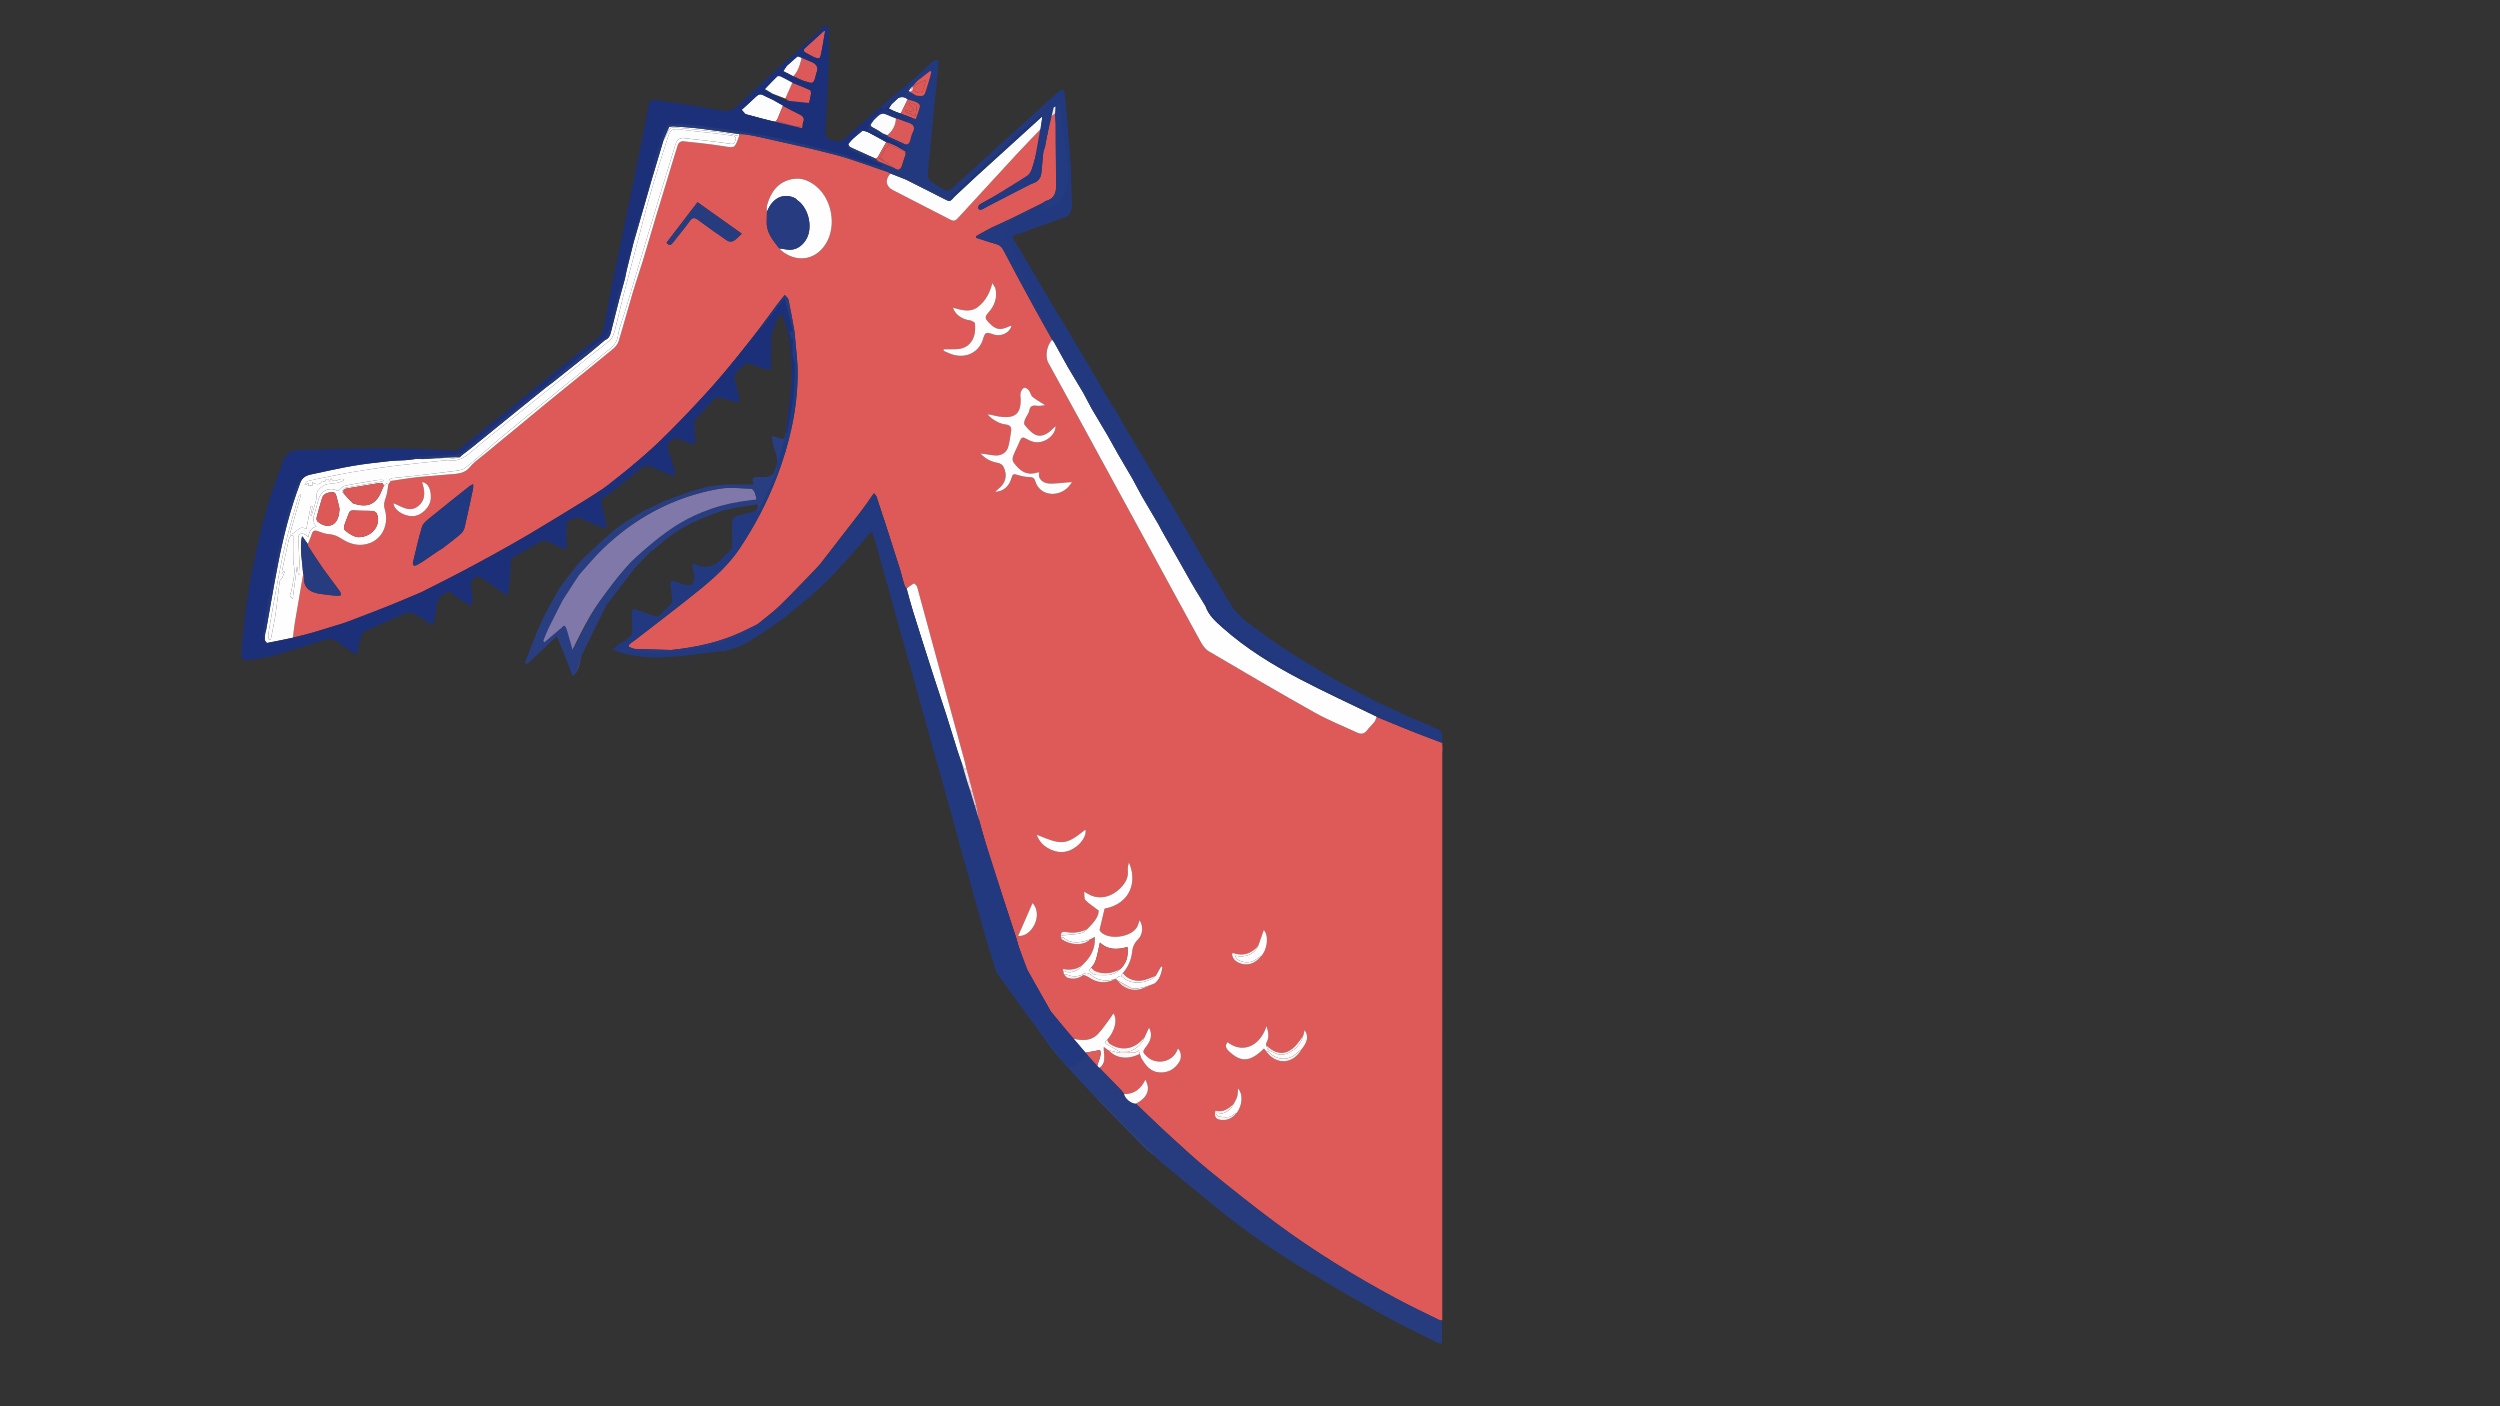<?xml version="1.0" encoding="utf-8"?>
<!-- Generator: Adobe Illustrator 25.4.1, SVG Export Plug-In . SVG Version: 6.00 Build 0)  -->
<svg version="1.1" xmlns="http://www.w3.org/2000/svg" xmlns:xlink="http://www.w3.org/1999/xlink" x="0px" y="0px"
	 viewBox="0 0 1920 1080" style="enable-background:new 0 0 1920 1080;" xml:space="preserve">
<rect x="0" y="0" width="1920" height="1080" fill="#333333" stroke="none"/>
<style type="text/css">
	.st0{fill:#DD5A58;}
	.st1{fill:#263C7F;}
	.st2{fill:#283E81;}
	.st3{fill:#2D4283;}
	.st4{fill:#6473A3;}
	.st5{fill:#FEFEFE;}
	.st6{fill:#1E3A81;}
	.st7{fill:#FDFDFD;}
	.st8{fill:#1D3A81;}
	.st9{fill:#DD5959;}
	.st10{fill:#21367B;}
	.st11{fill:#23377C;}
	.st12{fill:#DC5959;}
	.st13{fill:#22367A;}
	.st14{fill:#24387C;}
	.st15{fill:#FBFAFA;}
	.st16{fill:#243B7F;}
	.st17{fill:#22377D;}
	.st18{fill:#223980;}
	.st19{fill:#21357B;}
	.st20{fill:#263A7D;}
	.st21{fill:#223A7F;}
	.st22{fill:#FCFBFC;}
	.st23{fill:#263C7E;}
	.st24{fill:#233A80;}
	.st25{fill:#FEFDFD;}
	.st26{fill:#FEFCFC;}
	.st27{fill:#23387D;}
	.st28{fill:#203980;}
	.st29{fill:#203A80;}
	.st30{fill:#233B80;}
	.st31{fill:#FDFDFC;}
	.st32{fill:#FDFBFB;}
	.st33{fill:#FDFCFC;}
	.st34{fill:#FDF9F9;}
	.st35{fill:#293E7F;}
	.st36{fill:#FDF7F7;}
	.st37{fill:#FCF3F3;}
	.st38{fill:#FBF0F0;}
	.st39{fill:#FBF2F2;}
	.st40{fill:#2C3F80;}
	.st41{fill:#FBF1F0;}
	.st42{fill:#FCF4F4;}
	.st43{fill:#FBEEEE;}
	.st44{fill:#F2E6E9;}
	.st45{fill:#263B7F;}
	.st46{fill:#EDC7D2;}
	.st47{fill:#1F3981;}
	.st48{fill:#ECE6EB;}
	.st49{fill:#F7DBDB;}
	.st50{fill:#F0DBDF;}
	.st51{fill:#DDABBC;}
	.st52{fill:#DC5958;}
	.st53{fill:#1F357A;}
	.st54{fill:#253A7E;}
	.st55{fill:#DF5A59;}
	.st56{fill:#DD5958;}
	.st57{fill:#1E3981;}
	.st58{fill:#273B7E;}
	.st59{fill:#DD5D5B;}
	.st60{fill:#253B7F;}
	.st61{fill:#8078A8;}
	.st62{fill:#293E80;}
	.st63{fill:#F7EEED;}
	.st64{fill:#EBBDC8;}
	.st65{fill:#1B3078;}
	.st66{fill:#DD5857;}
	.st67{fill:#2B3D7E;}
	.st68{fill:#FCFCFC;}
	.st69{fill:#283C7F;}
	.st70{fill:#273C7F;}
	.st71{fill:#2C3E7F;}
	.st72{fill:#273B80;}
	.st73{fill:#273B7F;}
	.st74{fill:#DB5959;}
</style>
<g id="Layer_1">
	<g>
		<path class="st0" d="M276.63,474.65c-12.06,3.71-24.09,7.48-36.18,11.08c-5.1,1.52-10.32,2.68-15.48,4
			c0.5-3.9,0.88-7.81,1.52-11.69c2.06-12.37,4.23-24.72,6.35-37.08c0.12-0.09,0.26-0.13,0.42-0.1c0.05,1.15,0.1,2.29,0.16,3.44
			c0.12,8.37,5.91,10.74,12.73,11.83c4.25,0.68,8.55,1.05,12.84,1.44c0.96,0.09,1.97-0.31,2.96-0.49c-0.33-1.04-0.41-2.27-1.02-3.1
			c-4.28-5.89-8.8-11.62-12.99-17.57c-4.03-5.72-7.75-11.66-11.6-17.51c0.04-0.38,0.08-0.76,0.12-1.15c1.01-2.5,2.21-4.93,2.99-7.5
			c0.77-2.54,2.03-3.21,4.53-2.34c2.81,0.98,5.7,2.16,8.61,2.34c3.79,0.24,6.81,1.62,9.92,3.63c6.75,4.36,14.13,6.15,21.92,3.08
			c9.64-3.8,14.41-14.84,11.1-25.88c-0.99-3.3-0.35-5.91,0.78-8.95c1.17-3.13,1.36-6.62,1.98-9.95c0.56-0.93,1.13-1.86,1.69-2.79
			c6.71-0.98,13.4-2.15,20.14-2.88c8.44-0.92,16.93-1.4,25.39-2.21c5.5-0.53,11.05-0.37,15.25-5.48c3.12-3.8,7.37-6.7,11.2-9.89
			c7.65-6.36,15.38-12.63,23.06-18.97c7.88-6.5,15.71-13.05,23.6-19.52c8.25-6.76,16.54-13.47,24.82-20.19
			c9.21-7.47,18.49-14.85,27.58-22.47c1.78-1.49,3.47-3.65,4.13-5.83c3.8-12.47,7.18-25.07,10.89-37.57
			c2.4-8.09,5.22-16.07,7.68-24.15c3.51-11.55,6.83-23.16,10.29-34.72c2.36-7.89,4.84-15.74,7.23-23.62
			c3.13-10.35,6.15-20.73,9.46-31.02c0.36-1.11,2.4-2.53,3.52-2.42c10.46,1.07,20.92,2.17,31.3,3.8c8.71,1.37,8.66,1.68,11.64-6.34
			c0.16-0.44,0.29-0.89,0.43-1.33c0.04-0.53,0.09-1.07,0.13-1.6c1.33,0.04,2.67,0.09,4,0.13c3.03,0.52,6.1,0.91,9.09,1.59
			c20.11,4.59,40.34,8.76,60.28,14.04c13.86,3.67,27.31,8.9,40.94,13.43c0.62,0.35,1.24,0.7,1.85,1.05
			c-4.38,4.59-3.6,10.01,1.71,12.72c14.87,7.58,29.72,15.19,44.53,22.89c2.24,1.16,3.66,0.76,5.3-1.04
			c15.08-16.49,30.2-32.95,45.38-49.35c6.19-6.69,12.58-13.19,18.88-19.78c-0.96,5.32-1.92,10.64-2.89,15.96
			c-1.44,5.17-2.66,10.41-4.41,15.47c-0.72,2.1-2.2,4.31-3.96,5.61c-4.8,3.53-9.93,6.59-14.93,9.84
			c-6.64,3.59-13.3,7.17-19.92,10.79c-0.71,0.39-1.5,0.92-1.87,1.59c-0.38,0.7-0.69,1.99-0.32,2.41c0.46,0.53,1.76,0.79,2.47,0.55
			c1.42-0.5,2.69-1.44,4.03-2.17c5.5-2.95,11.01-5.89,16.52-8.83c3.84-2.14,7.67-4.27,11.51-6.41c1.22-0.73,2.44-1.46,3.66-2.19
			c5.74-0.09,9.71-3.32,10.19-8.36c0.54-5.61,1.04-11.22,1.56-16.83c0.4-1.05,0.98-2.07,1.19-3.16c1.49-7.72,2.9-15.45,4.33-23.18
			c1.15-0.89,2.31-1.79,3.46-2.68c0.27,3.24,0.54,6.47,0.82,9.71c0,15.14-0.09,30.27,0.03,45.41c0.05,5.75-1.33,10.24-7.48,12.05
			c-1.21,0.36-2.26,1.27-3.39,1.93c-10.31,5.09-20.63,10.17-30.94,15.26c-2.72,1.18-5.51,2.23-8.14,3.58
			c-3.88,1.99-7.65,4.19-11.47,6.3c-0.01,0.44-0.02,0.87-0.04,1.31c3.54,1.14,7.08,2.27,10.61,3.44c3.74,1.24,7.87,1.3,10.16,5.72
			c7.39,14.25,15.08,28.35,22.76,42.46c4.86,8.93,9.89,17.77,14.85,26.64c-4.19,4.22-5.67,12.85-3,17.73
			c8.53,15.57,17.11,31.1,25.61,46.68c17.49,32.02,34.95,64.06,52.4,96.1c12.92,23.72,25.75,47.49,38.78,71.15
			c1.57,2.85,3.63,6.01,6.3,7.58c27.1,15.96,54.24,31.87,81.67,47.24c10.44,5.85,21.66,10.29,32.54,15.35
			c2.99,1.39,5.47,0.92,7.57-1.86c1.73-2.29,3.92-4.24,5.68-6.52c0.81-1.05,1.1-2.51,1.62-3.78c8.86,3.63,17.69,7.34,26.59,10.88
			c7.89,3.14,15.86,6.08,23.79,9.11c0.07,1.44,0.14,2.88,0.21,4.32c-0.06,1.44-0.17,2.87-0.17,4.31
			c-0.01,141.23-0.01,282.47-0.01,423.7c0,3.54,0.01,7.09,0.01,10.63c-0.08,0.22-0.17,0.44-0.26,0.66c-0.9-0.23-1.88-0.31-2.7-0.71
			c-10.72-5.31-21.55-10.39-32.08-16.05c-32.32-17.38-63.58-36.53-93.05-58.4c-17.21-12.78-33.97-26.18-50.6-39.72
			c-10.23-8.32-19.95-17.29-29.69-26.19c-9.12-8.34-17.97-16.98-26.94-25.49c1.02-0.59,2.09-1.11,3.06-1.77
			c5.5-3.76,8.42-9.27,4.21-16.62c-3.37,6.98-8.5,11.13-16.33,11.05c-0.75-1.04-1.38-2.18-2.25-3.09
			c-5.53-5.72-11.11-11.4-16.67-17.08c5.87-4.08,2.94-10.26,3.34-15.99c1.38,1,2.32,1.68,3.25,2.36c1.84,1.38,3.51,3.14,5.56,4.08
			c6.42,2.97,12.74,1.88,18.87-1.13c0.38,1.13,0.59,2.36,1.18,3.37c3.17,5.41,6.91,10.43,13.79,10.86
			c6.78,0.42,12.08-2.51,15.54-8.51c1.73-3,1.16-7.72-1.28-9.95c-3.95,11.72-17.48,12.35-23.61,6.43c-3.51-3.39-3.83-3.85-0.84-7.71
			c3.42-4.42,5.31-9.05,2.24-14.71c-1.24,2.69-2.38,5.15-3.51,7.61c-0.51,0.5-1.06,0.97-1.53,1.51c-6.87,7.74-16.73,9.06-25.24,3.23
			c-0.88-0.6-1.23-1.96-1.83-2.97c5.92-6.72,8.1-15.37,4.79-20.31c-0.79,1.18-1.45,2.27-2.22,3.28c-3.32,4.37-6.24,9.15-10.11,12.96
			c-5.19,5.12-11.91,4.76-18.56,3.19c-0.97-1-2.03-1.93-2.9-3.01c-4.79-5.93-9.53-11.89-14.29-17.84
			c-6.51-11.36-13.02-22.72-19.53-34.08c-1.68-5.04-3.37-10.09-5.05-15.13c-0.6-2.31-1.09-4.66-1.83-6.93
			c-5.14-15.64-10.35-31.26-15.5-46.89c-2.39-7.26-4.69-14.54-7.04-21.82c-2.01-7.32-4.02-14.63-6.03-21.95
			c-0.71-3.72-1.42-7.43-2.13-11.14c-0.97-3.61-1.94-7.22-2.92-10.83c-0.7-2.68-1.4-5.35-2.09-8.03c-0.94-3.4-1.88-6.8-2.82-10.19
			c-0.41-1.81-0.76-3.65-1.25-5.44c-4.1-15-8.25-29.98-12.32-44.98c-8.03-29.55-16-59.12-24.1-88.65c-0.3-1.11-2.19-2.88-2.5-2.72
			c-2,1.04-3.77,2.53-5.62,3.88c-0.61-0.71-1.21-1.41-1.82-2.12c-1.24-4.73-2.28-9.52-3.75-14.17
			c-5.73-18.06-11.59-36.08-17.46-54.09c-0.29-0.89-1.16-1.6-2.05-2.78c-3.31,4.68-6.15,8.97-9.27,13.04
			c-10.51,13.7-21.12,27.32-31.7,40.98c-1.77,1.94-3.5,3.93-5.33,5.81c-8.76,9.01-17.37,18.19-26.41,26.91
			c-5.22,5.03-11.16,9.31-16.77,13.92c-4.26,2.08-8.49,4.26-12.8,6.24c-17,7.81-35.03,11.56-53.51,13.52
			c-9.37-0.28-18.74-0.56-28.11-0.84l0.06,0.01c-5.49-1.71-5.52-1.76-2.86-4.96c1.04-0.58,2.18-1.03,3.11-1.75
			c16.78-13.02,33.76-25.81,50.23-39.21c11.26-9.17,22.03-18.99,30.22-31.23c11.47-17.13,20.96-35.29,28.38-54.53
			c9.79-25.39,15.86-51.61,16.19-78.88c0.12-9.85-1.34-19.72-2.08-29.58c-0.19-1.62-0.29-3.25-0.58-4.85
			c-1.4-7.73-2.75-15.47-4.39-23.16c-0.29-1.37-1.87-2.46-2.86-3.68c-2.21,2.77-4.54,5.45-6.61,8.31
			c-16.37,22.67-33.65,44.61-52.25,65.52c-18.69,21.01-38.39,40.97-60.16,58.83c-5.54,4.55-11.11,9.06-16.66,13.58
			c-5.68,3.68-11.28,7.48-17.04,11.02c-14.6,8.97-29.21,17.93-43.94,26.69c-9.17,5.46-18.51,10.63-27.85,15.79
			c-9.03,4.98-18.11,9.87-27.25,14.64c-9.12,4.76-18.35,9.33-27.53,13.98C307.83,461.49,292.23,468.07,276.63,474.65z
			 M876.22,759.62c3.56-1.46,7.12-2.93,10.68-4.39c3.82-3.38,5.17-7.79,5.82-12.5c-0.34-0.18-0.67-0.35-1.01-0.53
			c-1.35,2.39-2.7,4.78-4.06,7.17c-2.89,1.09-5.72,2.42-8.69,3.23c-6.48,1.77-13.29-0.53-16.57-5.3c3.96-4.58,6.44-10,7.03-15.89
			c0.43-4.24,1.83-7.31,4.85-10.24c3.55-3.45,3.83-10.64,0.86-14.47c-0.6,1.78-0.95,3.37-1.64,4.8
			c-3.99,8.22-21.76,10.85-28.09,4.17c-0.45-0.47-0.99-1.27-0.87-1.79c1.19-5.3,2.5-10.57,3.83-16.05
			c19.98-3.75,25.28-21.03,18.6-35.53c-0.51,2.12-1.02,4.32-0.82,6.44c0.43,4.4-1.1,7.94-3.82,11.24
			c-6.49,7.87-15.5,11.03-23.61,8.02c-1.84-0.68-3.52-1.82-6.11-3.18c0.33,2.71-0.14,5.34,0.94,6.44c2.8,2.86,6.29,5.04,10.27,8.09
			c-0.13,5.46-4.59,9.74-8.77,14.17c-4.99,2.33-10.12,3.3-15.66,2.32c-1.86-0.33-4.64-0.99-4.64,2.6c0.04,0.48,0.08,0.97,0.12,1.45
			c0.2,0.53,0.23,1.3,0.62,1.57c5.78,4.11,16.15,5.65,21.85-0.06c0.89-0.45,1.77-0.9,3.65-1.85c-0.27,3.01-0.21,5.22-0.71,7.31
			c-1.44,6-5,10.71-9.53,14.75c-4.23,2.92-8.91,3.6-14.47,2.48c0.28,1.63,0.48,2.81,0.69,4l-0.02-0.01c1.02,1,1.88,2.52,3.09,2.92
			c4.35,1.4,8.46,0.53,12.14-2.23c1.36,0.61,2.84,1.04,4.06,1.85c6.65,4.45,13.46,5.12,20.54,1.1l-0.04,0.01
			c0.62,0.49,1.24,0.98,1.87,1.47C861.59,758.76,869.92,761.78,876.22,759.62z M1000.85,795.39c-0.89,1.26-1.78,2.52-2.67,3.78
			c-6.15,8.64-14.61,14.17-25.55,3.78c-0.08-0.08-0.21-0.12-0.31-0.17c0.09-0.68-0.01-1.48,0.31-2.04c2.4-4.15,1.53-8.24,0.06-12.74
			c-5.6,16.86-19.45,20.7-29.94,12.35c-1.91,2.23-1.6,4.49,0.96,6.93c9.41,8.97,16.46,8.45,27.02-2.05c0.35,0.45,0.7,0.89,1.06,1.33
			c7.73,11.63,21.03,11.27,27.89-0.77c4.67-5.76,5.47-10.2,2.29-14.73C1001.54,792.71,1001.2,794.05,1000.85,795.39z M949.67,854.78
			c4.51-5.5,5.24-14.52,1.07-18.93c-0.18,2.35-0.04,4.39-0.57,6.24c-0.54,1.92-1.72,3.66-2.62,5.47c-3.92,3.92-8.22,6.93-14.12,5.44
			c-1.01,3.81,0,6.11,2.74,6.81C941.34,861.13,946.3,859.28,949.67,854.78z M966.3,726.35c-5.21,5.99-11.49,8.27-19.23,5.55
			c-0.14-0.05-0.4,0.22-0.97,0.55c0.29,3.43,2.31,5.66,5.4,7.03c6.16,2.73,12.2,0.89,17.06-5.1c5.07-5.54,5.93-16.23,2.01-20.12
			C969.21,718.15,967.76,722.25,966.3,726.35z M589.14,163.69c-0.1,3-0.51,6.02-0.24,8.99c0.67,7.31,5.36,12.61,9.57,18.12
			c1,0.94,1.91,2.01,3.02,2.8c11.83,8.42,25.53,5.61,32.98-6.74c8.03-13.31,4.62-33.45-7.37-43.55c-5.57-4.69-11.87-7.27-19.2-5.68
			c-10.74,2.34-16.03,10.08-18.81,19.97c-0.47,1.68-0.14,3.59-0.18,5.39C588.98,163.22,589.06,163.45,589.14,163.69z M337.24,422.66
			c0.78-0.45,1.56-0.9,2.34-1.35c4.8-3.76,9.72-7.38,14.34-11.35c1.44-1.23,2.53-3.3,2.97-5.18c2.3-9.8,4.35-19.66,6.44-29.52
			c0.19-0.92,0.03-1.91,0.03-3.45c-1.32,0.75-2.07,1.06-2.68,1.54c-10.24,8.15-20.52,16.26-30.65,24.54
			c-2.28,1.87-5.08,4.04-5.87,6.62c-2.77,9.04-4.78,18.31-7,27.51c-0.17,0.7,0.11,2.05,0.54,2.22c0.7,0.28,1.8,0.06,2.54-0.33
			c1.9-1.01,3.73-2.17,5.52-3.38C329.6,427.93,333.41,425.28,337.24,422.66z M802.84,311.25c-4.03-2.6-7.16-4.26-9.81-6.48
			c-1.36-1.14-1.63-3.49-2.81-4.94c-0.86-1.05-2.73-2.39-3.58-2.08c-1.22,0.45-2.34,2.18-2.75,3.58c-0.46,1.54-0.12,3.33-0.05,5.01
			c0.51,13.55-6.76,14.96-16.64,13.53c-2.01-0.29-3.98-0.87-5.97-1.28c-0.82-0.17-1.65-0.24-2.86-0.42
			c3.15,3.87,9.14,7.36,13.91,7.86c3.37,0.35,4.78,1.89,4.23,5.18c-0.67,4-1.08,8.09-2.19,11.97c-1.21,4.21-4.9,6.69-9.27,6.62
			c-2.6-0.04-5.2-0.65-7.8-0.99c-1.42-0.19-2.83-0.36-4.25-0.53c3.85,4.31,8.43,6.43,13.75,7.32c1.47,0.25,3.29,1.6,3.95,2.93
			c3.29,6.62,1.63,12.74-4.24,17.18c-0.69,0.52-1.27,1.2-2.18,2.06c6.07-0.23,10.7-4.17,12.44-10.19c1.09-3.75,1.59-3.8,5.33-2.64
			c2.8,0.87,5.81,1.41,8.74,1.48c2.36,0.05,3.66,0.87,4.25,2.96c3.01,10.71,15.88,12.97,24.27,5.8c1.33-1.14,2.33-2.67,4.12-4.78
			c-1.88,0-2.53-0.04-3.17,0.01c-4.66,0.34-9.32,1.05-13.96,0.96c-5.88-0.12-9.61-4.38-8.02-8.56c-0.5,0-1-0.12-1.43,0.02
			c-8.9,2.79-14.04-1.61-18.55-7.94c-0.76-1.07-0.7-3.24-0.19-4.58c1.52-3.98,3.61-7.74,5.19-11.69c0.99-2.47,2.1-3.22,4.57-1.78
			c1.84,1.08,3.86,1.99,5.92,2.53c7.52,1.96,16.94-4.56,16.97-12.12c-1.46,1.36-2.62,2.5-3.85,3.58c-4.48,3.94-9.17,4.98-13.13,2.26
			c-2.61-1.8-4.85-4.28-6.82-6.8c-0.65-0.83-0.23-2.86,0.26-4.12c0.91-2.31,2.8-4.34,3.25-6.69c0.71-3.68,2.52-4.32,5.81-3.83
			C798.25,311.94,800.35,311.43,802.84,311.25z M731.84,236.28c1.62,5.38,7.17,9.06,12.97,9.74c1.46,0.17,3.9,1.5,3.97,2.44
			c0.43,5.55,0.06,11.07-4.09,15.5c-3.84,4.1-8.85,4.32-13.95,4.27c-2-0.02-4,0-6,0c-0.03,0.4-0.07,0.81-0.1,1.21
			c2.29,0.96,4.52,2.12,6.88,2.84c9.81,3.02,18.91-0.95,22.76-9.82c0.99-2.27,1.36-5.65,3.05-6.54c1.66-0.87,4.64,0.81,7.05,1.32
			c5.38,1.14,11.2-2.05,12.47-6.91c-0.5,0.03-1.02-0.07-1.41,0.12c-7.41,3.49-10.63,2.93-16.13-2.85c-3.12-3.28-2.99-4.4,0.07-7.84
			c4.54-5.11,6.63-11.07,5.22-17.92c-0.26-1.28-1.32-2.4-2.52-4.46c-1.9,7.97-5.33,13.66-10.64,18.03
			C745.5,240.3,738.85,238.25,731.84,236.28z M511.88,186.42c2.21,2.54,3.54,1.75,4.96-0.11c4.24-5.51,8.76-10.82,12.81-16.47
			c2.2-3.07,3.92-2.88,6.67-0.82c7.3,5.44,14.72,10.72,22.26,15.83c1.14,0.77,3.51,0.9,4.68,0.22c2.22-1.28,3.99-3.36,6.45-5.56
			c-11.49-8.18-22.73-16.17-34.01-24.2C527.52,166.02,519.73,176.18,511.88,186.42z M796.18,641.01c1.88,5.63,5.91,9.34,11.24,11.69
			c7.2,3.18,13.91,1.83,19.87-3.01c4.72-3.84,7.31-9.41,6.32-12.57C818.38,649.32,815.57,649.11,796.18,641.01z M302.2,386.44
			c0.24,5.12,7.34,9.82,14.22,9.99c6.7,0.17,14.03-6.69,14.44-13.53c0.42-7.05-2.11-12.2-6.74-12.7c2.17,6.72,3.22,13.47-2.94,18.43
			C314.59,393.95,308.59,388.99,302.2,386.44z M792.96,693.52c-3.76,8.61-7.39,16.9-11.04,25.26c4.91,0.56,9.83-2.95,12.69-8.9
			C797.38,704.12,796.83,697.4,792.96,693.52z"/>
		<path class="st1" d="M872.35,847.6c8.97,8.51,17.82,17.15,26.94,25.49c9.74,8.9,19.46,17.87,29.69,26.19
			c16.63,13.53,33.39,26.94,50.6,39.72c29.48,21.88,60.73,41.02,93.05,58.4c10.53,5.66,21.36,10.74,32.08,16.05
			c0.82,0.4,1.8,0.48,2.7,0.71c0,5.88,0,11.77,0,17.66c-0.96-0.08-1.76-0.15-2.57-0.21c-13.88-7.02-27.98-13.62-41.57-21.14
			c-19.77-10.94-39.31-22.29-58.69-33.9c-24.87-14.9-48.69-31.36-71.15-49.73c-14.25-11.65-28.48-23.33-42.69-35.03
			c-1.37-1.13-2.52-2.52-3.78-3.79c-0.7-1.07-1.24-2.3-2.13-3.18c-5.58-5.44-11.35-10.7-16.84-16.22
			c-8.02-8.06-15.85-16.32-23.83-24.43c-0.79-0.8-2.04-1.14-3.08-1.69c-2-2.14-4-4.28-6-6.42c-3.15-3.39-6.29-6.78-9.44-10.17
			c-2.38-2.62-4.76-5.24-7.14-7.87c-3.15-3.63-6.3-7.26-9.45-10.9c-14.33-19.77-28.67-39.53-42.95-59.33
			c-0.86-1.19-1.25-2.73-1.86-4.1c-0.32-1.16-0.64-2.33-0.96-3.49c0.21-1.28,0.51-2.56,0.61-3.86c0.14-1.79,0.13-3.59,0.19-5.39
			c0.38-0.01,0.77-0.01,1.15-0.02c0.64,1.24,1.23,2.51,1.94,3.71c1.23,2.09,2.32,4.32,3.86,6.17c1.82,2.19,4.21,0.92,6.17,0.05
			c0.37-0.16-0.04-2.54-0.44-3.79c-0.18-0.57-1.18-1.05-1.89-1.23c-1.7-0.45-3.45-0.7-5.18-1.03c0.02-0.31,0.04-0.62,0.07-0.93
			c1.55-0.17,3.11-0.33,4.66-0.5c0-0.13,0-0.25,0-0.38c-2.02-0.11-4.04-0.21-6.05-0.32c0-0.35,0-0.7,0-1.05
			c1.78-0.12,3.56-0.24,5.34-0.36c0-0.14,0-0.29,0.01-0.43c-2.03-0.11-4.05-0.22-6.08-0.32c0.01-0.3,0.03-0.59,0.04-0.89
			c1.83,0,3.66,0,5.48,0c0.02-0.2,0.04-0.39,0.07-0.59c-2.37-0.52-4.74-1.05-7.11-1.57c-0.18-0.35-0.35-0.7-0.53-1.05
			c1.58-1.04,3.16-2.09,4.74-3.13c-1.2-1.94-4.68,2.32-5.45-1.79c1.68-0.13,3.16-0.24,5.61-0.43c-2.69-1.41-4.52-2.38-6.35-3.34
			c0.15-0.38,0.29-0.75,0.44-1.13c1.35-0.18,2.7-0.36,4.06-0.55c0-0.11,0.01-0.21,0.01-0.32c-1.66-0.13-3.33-0.25-4.99-0.38
			c0.01-0.1,0.01-0.19,0.02-0.29c3.52-0.26,7.04-0.52,11.33-0.83c-2.45-5.53-4.72-10.65-6.77-15.28c-0.02-0.01,0.6,0.3,1.22,0.62
			c-0.4-1.31-1.96-2.18-1.85-2.75c0.39-2.13-5.14-3.52-0.72-5.94c-0.76-1.24-1.52-2.49-2.28-3.73c-0.54-0.89-1.08-1.79-1.88-3.13
			c1.24,0.24,1.73,0.33,2.22,0.42c-0.81-1.41-1.96-2.18-2.91-3.14c-0.13-0.13,0.67-1.2,1.13-1.97c-0.29-3.02-6.44-4.55-3.32-8.59
			c-1.04-1.56-1.84-2.72-2.51-3.94c-0.04-0.07,1.07-0.76,1.71-1.22c-1.23-1.37-2.51-2.69-3.63-4.13c-0.29-0.37-0.36-1.33-0.09-1.64
			c1.72-1.96,0.77-3.52-0.68-4.83c0.94-0.28,1.72-0.51,2.5-0.74c2.07,6.28,4.19,12.55,6.2,18.86c4.79,15.05,9.51,30.12,14.31,45.16
			c1.21,3.79,2.64,7.51,3.97,11.26c0.22-0.05,0.45-0.1,0.67-0.16c0.06-0.58,0.13-1.15,0.19-1.73c1.68,5.04,3.37,10.09,5.05,15.13
			c-0.55,0.81-1.1,1.61-2.05,2.99c4.25,7.05,8.68,14.46,13.17,21.82c1.18,1.93,2.43,3.85,3.93,5.52c1.28,1.44,2.97,2.51,4.48,3.75
			c4.76,5.95,9.5,11.91,14.29,17.84c0.87,1.08,1.93,2.01,2.9,3.01c3.12,3.6,6.24,7.19,9.36,10.79c3.05,3.35,6.1,6.7,9.15,10.05
			c0.55,0.52,1.09,1.04,1.64,1.57c5.56,5.69,11.14,11.36,16.67,17.08c0.88,0.91,1.51,2.05,2.25,3.09
			C864.2,843.91,868.58,847.46,872.35,847.6z"/>
		<path class="st2" d="M596.95,359.91c-0.38-0.22-0.75-0.44-1.13-0.65c3.18-7.1-1.37-13.21-2.51-19.76
			c-0.25-1.46-0.27-2.96-0.39-4.35c0.93-0.18,1.06-0.24,1.15-0.21c2.2,0.71,4.37,1.95,6.59,2.04c3.43,0.13,1.34-3.81,3.11-5.13
			c0.15,0.93,0.29,1.87,0.44,2.8C601.79,343.07,599.37,351.49,596.95,359.91z"/>
		<path class="st3" d="M841.08,842.48c1.04,0.55,2.29,0.89,3.08,1.69c7.98,8.11,15.8,16.37,23.83,24.43
			c5.5,5.52,11.26,10.78,16.84,16.22c0.89,0.87,1.43,2.11,2.13,3.18c-2.74-2.25-5.7-4.28-8.17-6.79
			C866.15,868.37,853.64,855.4,841.08,842.48z"/>
		<path class="st4" d="M446.95,502.77c-0.85,3.08-1.7,6.17-2.56,9.25c-0.68,1.73-1.36,3.46-2.04,5.18
			C443.89,512.4,445.42,507.58,446.95,502.77z"/>
		<path class="st5" d="M298.28,372.17c-0.62,3.33-0.82,6.82-1.98,9.95c-1.13,3.04-1.77,5.65-0.78,8.95
			c3.3,11.05-1.47,22.08-11.1,25.88c-7.78,3.07-15.17,1.28-21.92-3.08c-3.11-2.01-6.13-3.4-9.92-3.63c-2.91-0.18-5.8-1.36-8.61-2.34
			c-2.51-0.87-3.76-0.2-4.53,2.34c-0.78,2.57-1.98,5.01-2.99,7.5l-0.24-0.13c-1.16-1.66-2.31-3.32-3.47-4.98
			c-0.35,0.13-0.7,0.26-1.05,0.39c-1.55,9.36,0.56,18.63,1.16,27.94c-2.12,12.36-4.29,24.71-6.35,37.08
			c-0.65,3.87-1.02,7.79-1.52,11.69c-6.6,1.39-13.18,2.85-19.81,4.05c-0.46,0.08-1.74-1.68-1.81-2.65c-0.14-1.87,0.3-3.78,0.51-5.68
			c0.16-0.45,0.39-0.88,0.47-1.34c3.1-17.26,5.96-34.57,9.34-51.78c4.11-20.88,9.31-41.49,16.89-61.42
			c1.32-3.94,4.35-5.74,8.18-6.54c10.64-2.22,21.23-4.72,31.93-6.57c9.4-1.63,18.92-2.62,28.42-3.7c4.08-0.47,8.23-0.39,12.33-0.7
			c2.82-0.21,5.62-0.66,8.43-1c1.71,0.06,3.42,0.12,5.12,0.18c3.27-0.22,6.54-0.45,9.81-0.67c3.17,0.25,6.36,0.79,9.52,0.67
			c2.96-0.11,5.89-0.92,8.84-1.42c0.44-0.46,0.89-0.91,1.33-1.37c2.97-2.29,6-4.53,8.92-6.89c11.39-9.22,22.74-18.48,34.11-27.71
			c7.09-5.75,14.2-11.48,21.3-17.21c2.14-1.62,4.31-3.19,6.41-4.86c9.06-7.19,18.12-14.37,27.12-21.62
			c4.22-3.4,8.3-6.96,12.44-10.45c2.58-0.92,3.67-3.02,4.29-5.48c2.1-8.29,4.21-16.57,6.31-24.86c1.54-5.61,3.08-11.22,4.62-16.83
			c0.49-2.39,0.92-4.79,1.5-7.16c1.67-6.86,3.41-13.71,5.12-20.57c1.41-4.88,2.84-9.76,4.24-14.64c3.1-10.78,6.14-21.57,9.29-32.33
			c3.04-10.38,6.19-20.73,9.29-31.1c0.9-1.63,1.94-3.2,2.67-4.91c2.27-5.3,3.1-5.72,8.62-5.1c11.25,1.27,22.54,2.26,33.78,3.66
			c4.41,0.55,8.73,1.89,13.09,2.87c-0.14,0.44-0.27,0.89-0.43,1.33c-2.97,8.02-2.93,7.7-11.64,6.34c-10.38-1.63-20.85-2.73-31.3-3.8
			c-1.12-0.11-3.17,1.31-3.52,2.42c-3.31,10.29-6.32,20.67-9.46,31.02c-2.39,7.88-4.87,15.73-7.23,23.62
			c-3.46,11.56-6.78,23.17-10.29,34.72c-2.46,8.08-5.27,16.05-7.68,24.15c-3.71,12.5-7.09,25.1-10.89,37.57
			c-0.66,2.18-2.35,4.34-4.13,5.83c-9.09,7.61-18.38,14.99-27.58,22.47c-8.28,6.72-16.57,13.42-24.82,20.19
			c-7.89,6.47-15.73,13.02-23.6,19.52c-7.68,6.33-15.4,12.6-23.06,18.97c-3.84,3.19-8.08,6.09-11.2,9.89
			c-4.2,5.12-9.75,4.96-15.25,5.48c-8.46,0.81-16.94,1.29-25.39,2.21c-6.74,0.73-13.43,1.91-20.14,2.88
			c-0.43-0.3-0.86-0.61-1.29-0.91c0.91-0.45,1.79-1.17,2.74-1.29c5.09-0.61,10.21-1,15.31-1.59c9.95-1.14,19.9-2.23,29.82-3.58
			c3.69-0.5,8.1-0.61,10.78-2.7c9.6-7.48,18.49-15.87,27.86-23.66c13.97-11.6,28.12-23.01,42.22-34.46
			c12.34-10.02,24.83-19.86,37.02-30.05c4.22-3.52,9.08-6.38,10.14-13.05c1.17-7.31,4.07-14.35,6.21-21.51
			c5.16-17.3,10.3-34.6,15.48-51.89c3.99-13.29,8.02-26.57,12.07-39.84c3.49-11.44,7.01-22.87,10.53-34.31
			c0.98-3.18,3.17-4.84,6.46-4.47c11.96,1.35,23.93,2.66,35.84,4.38c2.93,0.42,3.01-0.81,3.64-2.79c0.77-2.45-0.56-3.13-2.36-3.41
			c-4.59-0.71-9.19-1.36-13.8-1.89c-8.41-0.98-16.85-1.66-25.23-2.83c-6.56-0.92-8.44-0.43-10.28,5.23
			c-4.46,13.74-8.82,27.51-12.89,41.37c-3.23,10.99-5.99,22.12-8.93,33.19c-2.35,8.86-4.66,17.74-6.99,26.6
			c-2.1,7.95-4.27,15.88-6.29,23.85c-1.95,7.71-3.6,15.5-5.66,23.17c-0.76,2.82-1.68,6.13-3.67,7.99
			c-4.95,4.62-10.59,8.48-15.89,12.73c-10.17,8.14-20.28,16.36-30.44,24.52c-10.53,8.45-21.12,16.83-31.65,25.29
			c-9.13,7.34-18.36,14.57-27.25,22.2c-5.58,4.79-10.99,9.28-19.03,7.75c-0.46-0.09-0.96-0.03-1.44,0.02
			c-13.4,1.43-26.82,2.69-40.18,4.34c-10.76,1.33-21.47,3.02-32.17,4.76c-6.7,1.09-13.35,2.53-20.01,3.86
			c-4.77,0.95-9.56,1.86-14.27,3.06c-0.95,0.24-1.6,1.69-2.39,2.59c0.15,0.11,0.29,0.22,0.44,0.33c0.85-0.42,1.7-0.83,2.88-1.41
			c-0.33,1.03-0.5,1.56-0.71,2.2c1.36-0.19,2.42-0.33,3.63-0.5c-0.18-0.8-0.33-1.46-0.56-2.45c3.4,2.57,6.3,1.97,7.95-0.93
			c0.74,0.35,1.43,0.68,2.13,1.01c0-0.46-0.16-1.01,0.03-1.37c0.24-0.44,0.72-0.84,1.19-1.01c0.33-0.12,0.95,0.07,1.19,0.34
			c0.41,0.47,0.63,1.11,0.93,1.67c0.38-0.82,0.77-1.64,1.21-2.58c2.5,5.15,7.1-1.76,10.06,1.23c-4.1,2.81-8.6,2.51-12.95,3.21
			c-2.71,0.44-5.68,2.77-7.35,5.1c-1.36,1.91-0.75,5.13-1.4,7.68c-0.99,3.87-2.31,7.66-3.48,11.49c-0.21-0.06-0.42-0.13-0.63-0.19
			c0.5-2.32,1-4.64,1.5-6.96c-0.46-0.09-0.91-0.19-1.37-0.28c-1.12,5.77-2.25,11.54-3.45,17.75c-6.07-4.01-7.51,4.22-12.66,3.89
			c2.98-10.51,5.84-20.59,8.7-30.67c-1.02,0.31-1.78,0.89-1.99,1.63c-3.48,12.28-7.21,24.5-10.21,36.9
			c-2.69,11.12-4.61,22.42-6.8,33.66c-1.23,6.31-2.31,12.65-3.43,18.98c-0.98,5.53-1.97,11.06-2.81,16.61
			c-0.18,1.2,0.28,2.49,0.45,3.74c0.49,0.02,0.98,0.04,1.47,0.06c1.25-6.6,2.72-13.17,3.71-19.82c1.22-8.25,1.99-16.57,3.12-24.83
			c0.15-1.06,1.48-1.9,2.02-2.97c0.73-1.44,1.22-3,1.82-4.5c-0.34-0.12-0.69-0.24-1.03-0.36c-0.35,0.72-0.71,1.43-1.06,2.15
			c-0.13-2.08,0.4-3.94,0.81-5.83c1.51-6.99,2.94-14.01,4.52-20.98c0.24-1.08,1.1-2.03,1.67-3.04c0.55,0.17,1.1,0.34,1.64,0.51
			c0,6.32-0.11,12.64,0.05,18.96c0.07,2.99,1.1,6,0.9,8.94c-0.3,4.32-1.26,8.6-2.05,12.87c-0.32,1.73-0.91,3.42-1.44,5.36
			c0.36,0.38,1.09,1.16,2.14,2.29c1.2-9.05,2.34-17.63,3.34-25.14c0.21,1.39,0.59,3.84,0.96,6.29c0.39-0.05,0.78-0.09,1.17-0.14
			c0.05-0.69,0.19-1.39,0.15-2.08c-0.44-8.47-1.01-16.94-1.32-25.42c-0.12-3.35,2.47-4.58,5.39-2.81c0.7,0.42,1.31,0.99,2.32,1.78
			c0.6-4,1.97-7.21,6.26-8c-2.39-2.75-2.99-5.53-1.85-8.85c1.2-3.49,2.08-7.09,2.99-10.67c2.11-8.33,8.64-11.34,15.45-7.81
			c1.97-1.53,3.49-3.64,5.37-4.03c8.39-1.75,16.89-3.05,25.36-4.43c1.28-0.21,2.63-0.03,3.95-0.03c0.01,0.31,0.01,0.62,0.02,0.93
			c-2.19,0.4-4.37,0.83-6.57,1.2c-7.64,1.28-15.31,2.45-22.91,3.94c-0.94,0.19-2.4,2.82-2.18,3.07c2.64,3.06,5.55,5.89,8.39,8.78
			c11.4,3.91,18.16,0.77,22.3-10.36c0.33-0.88,0.79-1.72,1.19-2.57C295.77,373.03,296.02,369.93,298.28,372.17z M275.21,412.55
			c11.17,0.06,17.96-10.19,14.06-18.35c-0.45-0.94-2.2-1.7-3.4-1.77c-4.61-0.27-9.25-0.01-13.84-0.4c-2.38-0.2-3.54,0.37-4.29,2.58
			c-1.06,3.15-2.5,6.18-3.46,9.36c-0.31,1-0.03,2.8,0.68,3.4C268.48,410.34,272.48,412.44,275.21,412.55z M260.78,390.89
			c-0.58-2.48-1.18-5.54-2.05-8.52c-0.58-1.99-0.92-4.66-3.85-4.37c-3.12,0.3-6.39,0.93-7.51,4.54c-1.53,4.92-2.94,9.89-4.21,14.89
			c-0.24,0.95,0.06,2.58,0.74,3.12c2.86,2.32,6.17,3.94,9.96,2.96c3.5-0.9,5.11-3.83,6.08-7.03
			C260.42,394.9,260.45,393.18,260.78,390.89z"/>
		<path class="st6" d="M596.77,356.07c2.42-8.42,3.53-11.11,5.95-19.53c1.67-9.52,2.84-16.51,3.97-26.09
			c1.05-8.93,1.22-18.37,1.7-27.37c-0.23-4.87-0.28-13.5-0.39-18.38c-0.05-2.09,2.34-4.39,2.54-6.49c0.74,9.86,2.2,19.73,2.08,29.58
			c-0.33,27.27-6.4,53.49-16.19,78.88c-7.42,19.24-16.91,37.39-28.38,54.53c-8.19,12.24-18.96,22.06-30.22,31.23
			c-16.47,13.41-33.45,26.19-50.23,39.21c-0.93,0.72-5.15,4.02-6.19,4.6c-0.58,0.06-1.11-2.61-2.57-2.47
			c4.86-3.52,13.47-9.57,17.61-12.79c13.01-10.13,23.38-19.99,36.11-30.46c7.11-5.85,13.26-11.49,20.05-17.73
			c10.3-9.46,14.88-19.81,21.72-31.75c1.78-3.1,8.68-10.94,10.28-14.14c3.82-8.46,4.54-11.44,8.3-19.92
			C593.85,364.96,596.02,358.19,596.77,356.07z"/>
		<path class="st7" d="M572.66,87.81c-1.01-1.15-2.03-2.3-3.04-3.46c3.75-3.43,7.56-6.81,11.23-10.33c1.7-1.62,3.31-2.01,5.42-0.85
			c2.28,1.24,4.69,2.25,7.04,3.36c2.62,1.43,5.24,2.85,7.86,4.28c-0.01,0.16,0.04,0.31,0.14,0.44c-1.48,3.58-2.96,7.16-4.45,10.74
			c-0.53,0.54-1.06,1.08-1.58,1.62c-1.28-0.28-2.58-0.52-3.85-0.85C585.16,91.13,578.91,89.46,572.66,87.81z"/>
		<path class="st7" d="M651.1,110.3c0.31-0.44,0.63-0.88,0.94-1.32c3.52-2.91,7.04-5.81,10.55-8.72c1.15,0.27,2.41,0.31,3.41,0.84
			c4.92,2.63,9.77,5.4,14.65,8.11c-2.21,3.9-4.41,7.79-6.62,11.69c-0.46,0.35-0.92,0.7-1.37,1.04c-2.05-0.93-4.1-1.87-6.16-2.8
			c-4.64-2.1-9.28-4.2-13.92-6.3C652.09,112.01,651.59,111.15,651.1,110.3z"/>
		<path class="st8" d="M463.08,375.36c5.55-4.53,15.08-11.62,20.62-16.16c21.76-17.86,41.47-37.82,60.16-58.83
			c18.59-20.9,35.87-42.85,52.25-65.52c2.07-2.87,4.4-5.55,6.61-8.31c0,0.93,0.83,5.38,0.83,6.31c-2.21,2.74-4.36,5.77-6.5,8.56
			c-8.08,10.52-12.36,21.74-20.61,32.12c-8.7,10.94-19.87,20.71-29.33,30.98c-12.98,14.1-27.1,28.2-40.71,41.71
			c-6.36,6.31-14.71,8.49-21.58,14.26c-5.48,4.6-13.16,13.36-18.85,17.72C465.73,377.92,463.34,375.64,463.08,375.36z"/>
		<path class="st9" d="M621.4,79.09c-1.28,1.79-0.38,5.42-4.23,5.06c-2.98-1.65-5.99-3.24-8.92-4.97c-1.76-1.04-3.4-2.3-5.09-3.46
			c1.8-4.06,3.59-8.13,5.39-12.19c4.55,1.84,9.14,3.6,13.6,5.64c0.59,0.27,0.81,2.04,0.68,3.04
			C622.51,74.52,621.89,76.8,621.4,79.09z"/>
		<path class="st10" d="M230.56,370.91c-7.58,19.94-12.78,40.55-16.89,61.42c-3.38,17.21-6.24,34.52-9.34,51.78
			c-0.08,0.46-0.31,0.89-0.47,1.34c-0.65,2.1-1.29,4.2-1.84,5.98c-11.2-10.18,18.11-116.54,29.79-134.89
			C231.69,358.04,230.64,369.84,230.56,370.91z"/>
		<path class="st11" d="M418.8,297.96c-7.1,5.74-14.21,11.46-21.3,17.21c-11.38,9.23-22.73,18.5-34.11,27.71
			c-2.92,2.36-5.94,4.6-8.92,6.89c-2.83,0.25-5.65,0.59-8.48,0.72c-6.28,0.3-12.58,0.46-18.86,0.8c-0.74,0.04-1.44,0.83-2.15,1.27
			c-1.71-0.06-3.42-0.12-5.12-0.18c-1.62-0.22-3.23-0.45-4.85-0.67c-0.01-0.12-0.02-0.25-0.02-0.37c6.17-0.52,12.34-1.12,18.52-1.52
			c5.6-0.36,11.31,0.03,16.79-0.96c3.1-0.56,6.07-2.93,8.67-5.02c10.95-8.81,21.7-17.87,32.61-26.73c6.92-5.61,13.99-11.04,21-16.53
			c1.81-1.41,3.65-2.78,5.47-4.18C418.29,296.93,418.55,297.45,418.8,297.96z"/>
		<path class="st12" d="M620.74,46.18c1.38,0.72,2.77,1.44,4.15,2.16c2.78,1.8,3.51,4.19,2.3,7.31c-1.02,2.62-1.14,6.42-3,7.65
			c-1.58,1.04-5.09-0.86-7.75-1.46c-2.41-1.08-4.82-2.17-7.23-3.25c4.01-4.03,5.28-9.29,6.59-14.54
			C617.45,44.76,619.09,45.47,620.74,46.18z"/>
		<path class="st13" d="M513.27,95.87c0.24,0,0.48,0,0.72,0c0.02,0.53,0.04,1.05,0.07,1.58c-1.54,3.54-3.08,7.08-4.62,10.61
			c-3.1,10.37-6.25,20.72-9.29,31.1c-3.15,10.76-6.19,21.55-9.29,32.33c-1.4,4.88-2.83,9.76-4.24,14.64
			c-0.25-0.75-0.51-1.5-0.76-2.25c1.48-5.78,2.83-11.6,4.46-17.34c4.72-16.66,4.62-33.4,9.64-49.97
			C502.11,109.41,508.22,101.87,513.27,95.87z"/>
		<path class="st12" d="M625.1,43.88c-2-1.05-4.04-2.03-5.98-3.17c-1.4-0.83-2.8-1.94-1-3.62c4.71-4.39,9.48-8.71,14.26-13.01
			c0.29-0.26,0.88-0.2,1.33-0.28c-1.14,6.42-2.05,12.9-3.53,19.24C629.47,46.1,626.95,44.36,625.1,43.88z"/>
		<path class="st10" d="M485.85,183.88c0.25,0.75,0.51,1.5,0.76,2.25c-1.71,6.85-3.45,13.7-5.12,20.57c-0.58,2.37-1,4.77-1.5,7.16
			c-1.54,5.61-3.08,11.22-4.62,16.83c-2.1,8.29-4.21,16.57-6.31,24.86c-0.62,2.46-1.71,4.56-4.29,5.48
			c-0.91,0.01-1.81,0.03-2.72,0.04c7.68-5.63,6.98-14.8,9.18-22.6c5.03-17.82,9.37-35.82,14.01-53.75
			C485.31,184.41,485.64,184.16,485.85,183.88z"/>
		<path class="st14" d="M462.04,261.07c0.91-0.01,1.81-0.03,2.72-0.04c-4.14,3.49-8.22,7.06-12.44,10.45
			c-9,7.26-18.07,14.43-27.12,21.62c-2.1,1.67-4.27,3.24-6.41,4.86c-0.25-0.51-0.51-1.03-0.76-1.54c5.06-4.21,10.1-8.44,15.18-12.63
			c6.07-5.01,12.11-10.05,18.27-14.95C454.9,266.12,458.52,263.65,462.04,261.07z"/>
		<path class="st15" d="M690.01,75.01c2.59-0.72,5.02-0.67,7.08,1.36c-1.76,3.6-3.53,7.2-5.29,10.8c-1.02-0.25-2.04-0.5-3.06-0.75
			c-1.94-0.99-3.87-1.98-6.14-3.13c0.85-1.26,1.53-2.28,2.21-3.29C686.54,78.33,688.28,76.67,690.01,75.01z"/>
		<path class="st16" d="M602.72,237.41c0-0.93-1.37-8.44,0-10.87c0.99,1.22,2.57,2.31,2.86,3.68c1.64,7.68,2.99,15.43,4.39,23.16
			c0.29,1.6,0.39,3.23,0.58,4.85c-0.2,2.09-0.6,4.19-0.55,6.28c0.11,4.87,0.43,9.74,0.66,14.61c-2.92-6.23-3.3-9.83-2.87-16.31
			c-0.36,0.15-0.74-2.65-1.1-2.5c-0.65-1.77-1.03-5.24-1.84-7.47c0.88,0.06,0.3-1.29,1.84-1.18
			C604.52,242.99,604.82,245.8,602.72,237.41z"/>
		<path class="st17" d="M662.59,100.26c-3.52,2.91-7.04,5.81-10.55,8.72c0.22-0.9,0.12-2.2,0.69-2.64c3.96-3.04,6.66-7.91,12.38-8.5
			c0.69-0.07,1.22-1.75,1.82-2.69l0,0c0.56,0.93,0.9,2.26,1.72,2.72c2.96,1.66,6.08,3.02,9.14,4.49c1.24,0.5,2.48,1.01,3.72,1.51
			c0.28,0.4,0.56,0.8,0.84,1.2c-1.05,0.54-2.1,1.08-3.15,1.61c-4.25-2.13-8.46-4.36-12.8-6.32
			C665.33,99.88,663.87,100.27,662.59,100.26z"/>
		<g>
			<path class="st18" d="M1099.51,558.04c-0.77-0.3-1.49-0.74-2.23-1.11c-4.98-2.07-9.95-4.15-14.93-6.22
				c-5.35-2.49-10.69-4.99-16.04-7.49c-1.39-0.62-2.78-1.25-4.17-1.88c-5.37-2.73-10.75-5.47-16.13-8.2
				c-7.32-3.94-14.75-7.68-21.91-11.87c-11.76-6.88-23.55-13.74-34.94-21.19c-11.03-7.23-21.7-15.04-32.29-22.92
				c-3.54-2.64-6.32-6.27-9.45-9.45c-2.44-3.93-4.88-7.87-7.32-11.8c-1.17-2.07-2.33-4.15-3.5-6.22c-2.96-4.89-5.92-9.78-8.89-14.67
				c-0.38-0.45-0.83-0.86-1.12-1.36c-6.06-10.37-12.12-20.74-18.16-31.13c-3.85-6.63-7.67-13.29-11.5-19.93
				c-2.92-4.66-5.84-9.32-8.76-13.98c-3.72-6.28-7.41-12.58-11.16-18.84c-3.68-6.16-7.48-12.26-11.12-18.45
				c-2.5-4.25-4.8-8.6-7.19-12.91c-2.73-4.42-5.47-8.84-8.2-13.26c-1.1-1.8-2.25-3.57-3.31-5.4c-4.35-7.48-8.67-14.97-13.01-22.46
				c-2.96-4.9-5.91-9.81-8.87-14.71c-2.33-3.99-4.67-7.99-7-11.98c-2.44-3.94-4.88-7.89-7.32-11.84
				c-9.58-16.25-19.17-32.51-28.75-48.76c-0.75-1.21-1.47-2.44-2.26-3.62c-3.33-4.98-2.99-5.74,3.1-6.93
				c2.72-1.06,5.42-2.17,8.17-3.16c7.8-2.8,15.61-5.56,23.41-8.34c0.19-0.14,0.36-0.39,0.57-0.42c7.05-1.08,8.27-5.8,7.94-11.97
				c-0.43-8.11-0.37-16.24-0.52-24.37l-0.12-0.19l0.15-0.17c-0.69-8.67-1.39-17.35-2.07-26.02c-0.38-4.88-0.73-9.77-1.1-14.65
				c-0.61-6.05-1.2-12.1-1.85-18.14c-0.35-3.25-1.5-3.73-4.21-1.85c-0.58,0.41-1.16,0.84-1.69,1.32
				C796,85.75,780.23,99.99,764.5,114.25c-11.24,10.19-22.45,20.41-33.62,30.67c-1.82,1.67-3.62,1.97-5.72,0.77
				c-3.04-1.74-6.27-3.23-9.03-5.33c-1.64-1.24-3.62-3.5-3.56-5.24c0.28-7.48,1.26-14.94,1.98-22.41
				c1.19-12.45,2.37-24.91,3.58-37.36c0.57-5.93,1.21-11.86,1.82-17.79c0.24-2.58,0.5-5.15,0.72-7.72c0.34-4.01-0.16-4.37-3.96-2.99
				c-4.34,4.05-8.67,8.09-13.01,12.14c0.32,1.02,0.65,2.03,0.97,3.05c3.22-2.51,6.44-5.02,9.66-7.53c0.29,0.18,0.59,0.37,0.89,0.55
				c-0.27,1.32-0.47,2.66-0.84,3.95c-0.87,3-1.81,5.98-2.74,8.96c-1.92,6.15-1.92,6.15-7.91,5.44c1.93,0.7,3.85,1.4,5.77,2.09
				c0,0,0,0.01,0,0.01c-1.92-0.7-3.84-1.39-5.77-2.09c-1.64-0.93-3.27-1.87-4.91-2.8c-0.27-0.28-0.54-0.56-0.81-0.84
				c-0.98,0.52-1.96,1.04-2.94,1.56c-0.32,0.44-0.82,1.32-0.93,1.27c-3.88-1.64-5.78,1.65-8.17,3.39c-2.02,1.46-3.69,3.4-5.51,5.13
				c0.2,0.22,0.41,0.44,0.61,0.66c1.25-0.6,2.49-1.2,3.74-1.8c1.73-1.66,3.47-3.32,5.2-4.98c0.99-0.27,2.04-0.79,3.03-0.99
				c-0.98,0.21-2.03,0.73-3.02,0.99c2.58-0.73,5.02-0.67,7.08,1.36c2.35,0.73,4.8,1.26,7.02,2.28c1.07,0.49,2.57,2.09,2.4,2.86
				c-0.75,3.35-2.04,6.58-3.17,9.95c-2.32-0.79-3.85-1.31-5.39-1.83c1.65,1.12,3.3,2.24,5.1,3.47c-0.11,0.51-0.31,1.48-0.5,2.35
				c-1.41-0.34-2.72-0.65-4.04-0.96c3.26,1.45,4.41,3.51,2.54,6.98c-1,1.85-1.47,4.02-1.97,6.1c-0.77,3.21-2.5,4.08-5.43,2.55
				c1.26,1.9,2.53,3.8,4.21,6.34c-1.56-0.26-2.12-0.36-2.68-0.45c0.06,1,0.13,2,0.19,3c0.75-0.28,1.49-0.55,2.64-0.97
				c-1.26,3.76-2.46,7.37-3.67,10.99c-0.97,1.44-1.93,2.89-2.89,4.33c2.4,1.44,4.81,2.89,7.21,4.33c6.5,3.34,12.98,6.71,19.51,10
				c3.55,1.79,7.18,3.44,10.78,5.15c6.58-6.4,13.11-12.86,19.76-19.19c4.07-3.87,8.35-7.49,12.49-11.28
				c9.07-8.3,18.04-16.72,27.2-24.93c4.04-3.62,8.45-6.84,12.7-10.24c0.6-0.68,1.33-1.28,1.75-2.05c0.82-1.5,1.47-3.09,2.46-5.23
				c1.33,1.64,1.89,2.33,2.45,3.02c0.74-0.28,1.49-0.57,2.83-1.08c-0.12,2.03-0.21,3.62-0.3,5.22c0.28,3.24,0.55,6.47,0.82,9.71
				c0-2.93,0-5.87-0.05-8.82c0.41,0,0.82,0,1.23,0c0.33,17.2,0.71,34.4,0.97,51.6c0.04,2.61-0.06,5.33-0.79,7.8
				c-0.62,2.1-1.81,4.48-3.5,5.71c-2.54,1.84-5.73,2.77-8.64,4.09c-3.51,1.93-7,3.92-10.55,5.78c-5.69,2.97-11.42,5.89-17.17,8.75
				c-1.25,0.62-2.67,0.9-4.02,1.34c-4.82,2.68-9.63,5.36-14.44,8.04c0.04,0.4,0.07,0.79,0.11,1.19c3.46,1.01,6.88,2.18,10.38,2.99
				c3.38,0.78,5.81,2.42,7.47,5.55c11.22,21.15,22.35,42.35,33.89,63.33c6.02,10.95,11.61,21.84,17.87,32.66
				c9.99,17.27,19.88,34.71,29.73,52.06c7.55,13.3,15.2,26.56,22.75,39.86c5.54,9.76,11.89,21.18,17.43,30.93
				c5.16,8.67,10.07,17.64,15.14,26.36c5.27,9.07,10.93,18.12,16.11,27.25c4.66,11,13.31,16.35,22.37,23.5
				c26.71,21.07,56.86,36.35,87.24,51.21c6.78,3.31,13.77,6.19,20.65,9.3c1.5,0.68,2.95,1.47,4.86,2.43
				c-1.38,0.28-2.2,0.45-3.01,0.61l0.05,0.22c8.86,3.63,17.69,7.34,26.59,10.88c7.89,3.14,15.86,6.08,23.79,9.11
				C1107.97,561.4,1107.96,561.41,1099.51,558.04z"/>
			<path class="st18" d="M699.39,67.7c0.46-0.45,0.92-0.9,1.38-1.34c1.3-1.44,2.59-2.88,3.89-4.32c-0.32-1.02-0.65-2.03-0.97-3.05
				c-1.91,1.7-3.83,3.4-5.75,5.11c-0.96,2.41-1.92,4.83-2.88,7.24c0.98-0.52,1.96-1.04,2.94-1.56
				C698.46,69.09,698.93,68.39,699.39,67.7z"/>
		</g>
		<path class="st19" d="M688.74,86.42c1.02,0.25,2.04,0.5,3.06,0.75c0.8,0.36,1.6,0.72,2.41,1.08c-0.96,1.3-5.6-1.29-3.47,3.29
			c-0.89-0.18-1.77-0.36-2.66-0.54c-2.46-0.98-4.98-1.85-7.38-2.97c-2.72-1.28-4.81-0.44-6.74,1.52c-0.92,0.94-1.91,1.81-2.87,2.71
			c-1.39,0.96-2.77,1.92-4.16,2.89l0,0c3.12-5.65,7.75-9.44,14.04-10.9c1.05-0.24,2.37,0.91,3.61,1.27
			C685.94,85.91,687.35,86.12,688.74,86.42z"/>
		<path class="st20" d="M615.69,98.69c-1.07,0.26-2.25,0.95-3.2,0.72c-8.83-2.18-17.63-4.53-26.44-6.8
			c-0.91-0.23-1.87-0.24-2.81-0.35c-4.19-1.06-8.38-2.12-12.58-3.19c0.04-0.28,0.08-0.57,0.12-0.85c0.62-0.14,1.25-0.28,1.87-0.42
			c6.25,1.65,12.5,3.32,18.76,4.95c1.27,0.33,2.57,0.57,3.85,0.85c2.05,0.64,4.07,1.4,6.16,1.9
			C606.17,96.64,610.93,97.64,615.69,98.69z"/>
		<path class="st21" d="M674.87,123.94c-0.24,0.5-0.48,1.01-0.72,1.51c-5.53-2.74-11.07-5.47-16.6-8.24
			c-2.22-1.11-4.56-2.08-6.56-3.5c-1.87-1.33-1.65-2.83,0.11-3.41c0.49,0.85,0.99,1.7,1.48,2.55c7.27,3.69,14.53,7.39,21.8,11.08
			l0.25-0.07L674.87,123.94z"/>
		<path class="st22" d="M609.21,58.59c-2.55-1.32-5.1-2.64-7.65-3.96c0.89-1.34,1.78-2.68,2.67-4.02c2.29-2.02,4.64-3.98,6.86-6.08
			c1.52-1.44,2.98-1.85,4.71-0.49C614.49,49.3,613.22,54.56,609.21,58.59z"/>
		<path class="st5" d="M1057.25,550.55c-0.52,1.27-0.81,2.73-1.62,3.78c-1.76,2.27-3.94,4.22-5.68,6.52
			c-2.1,2.78-4.58,3.25-7.57,1.86c-10.88-5.06-22.1-9.5-32.54-15.35c-27.43-15.37-54.57-31.28-81.67-47.24
			c-2.68-1.58-4.73-4.73-6.3-7.58c-13.03-23.66-25.86-47.43-38.78-71.15c-17.45-32.04-34.91-64.08-52.4-96.1
			c-8.51-15.58-17.09-31.12-25.61-46.68c-2.67-4.88-1.18-13.51,3-17.73c0.49,0.65,1.06,1.25,1.45,1.95
			c3.58,6.41,7.13,12.84,10.68,19.26c3.94,6.59,7.89,13.18,11.83,19.77c2.12,3.98,4.24,7.97,6.35,11.95
			c4.15,6.99,8.3,13.99,12.44,20.98c2.67,4.76,5.34,9.53,8.01,14.29c3.57,6.1,7.14,12.2,10.71,18.31c2.57,4.75,5.14,9.5,7.71,14.25
			c4.16,7.06,8.32,14.13,12.48,21.19c0.97,1.82,1.94,3.63,2.9,5.45c4.67,8.2,9.35,16.39,14.02,24.6c2.73,4.8,5.42,9.61,8.13,14.42
			c1.01,1.74,2,3.5,3.05,5.23c2.64,4.34,5.31,8.66,7.97,13c2.44,7.15,7.93,11.91,13.31,16.68c17.91,15.88,38.16,28.38,59.25,39.39
			c19.34,10.1,39.2,19.21,58.83,28.75L1057.25,550.55z"/>
		<path class="st7" d="M298.28,372.17c-2.27-2.24-2.52,0.86-3.73,1.41c0.09-2.21-0.91-2.96-3.1-2.59
			c-8.34,1.42-16.69,2.72-25.03,4.12c-2.74,0.46-3.52,2.2-1.87,4.33c1.95,2.53,4.33,4.73,6.52,7.07c-2.84-2.89-5.75-5.72-8.39-8.78
			c-0.22-0.26,1.24-2.89,2.18-3.07c7.6-1.49,15.27-2.66,22.91-3.94c2.19-0.37,4.38-0.8,6.57-1.2c-0.01-0.31-0.01-0.62-0.02-0.93
			c-1.32,0-2.66-0.18-3.95,0.03c-8.47,1.38-16.96,2.68-25.36,4.43c-1.88,0.39-3.41,2.5-5.37,4.03c-6.81-3.53-13.34-0.52-15.45,7.81
			c-0.91,3.58-1.79,7.18-2.99,10.67c-1.14,3.32-0.54,6.1,1.85,8.85c-4.3,0.8-5.67,4-6.26,8c-1.02-0.78-1.62-1.35-2.32-1.78
			c-2.92-1.77-5.51-0.54-5.39,2.81c0.31,8.48,0.88,16.95,1.32,25.42c0.04,0.69-0.1,1.39-0.15,2.08c-0.39,0.05-0.78,0.09-1.17,0.14
			c-0.37-2.45-0.75-4.9-0.96-6.29c-1,7.52-2.14,16.1-3.34,25.14c-1.06-1.13-1.78-1.91-2.14-2.29c0.53-1.95,1.12-3.63,1.44-5.36
			c0.78-4.28,1.75-8.55,2.05-12.87c0.2-2.94-0.83-5.95-0.9-8.94c-0.16-6.32-0.05-12.64-0.05-18.96c-0.55-0.17-1.1-0.34-1.64-0.51
			c-0.57,1.01-1.43,1.95-1.67,3.04c-1.58,6.98-3.01,13.99-4.52,20.98c-0.41,1.88-0.94,3.74-0.81,5.83c0.35-0.72,0.71-1.43,1.06-2.15
			c0.34,0.12,0.69,0.24,1.03,0.36c-0.59,1.51-1.09,3.06-1.82,4.5c-0.54,1.07-1.87,1.91-2.02,2.97c-1.14,8.26-1.9,16.58-3.12,24.83
			c-0.99,6.64-2.46,13.21-3.71,19.82c-0.49-0.02-0.98-0.04-1.47-0.06c-0.17-1.25-0.63-2.54-0.45-3.74
			c0.84-5.55,1.83-11.08,2.81-16.61c1.12-6.33,2.2-12.67,3.43-18.98c2.18-11.24,4.1-22.54,6.8-33.66
			c3.01-12.4,6.74-24.62,10.21-36.9c0.21-0.74,0.97-1.32,1.99-1.63c-2.86,10.08-5.72,20.17-8.7,30.67c5.15,0.33,6.59-7.9,12.66-3.89
			c1.21-6.21,2.33-11.98,3.45-17.75c0.46,0.09,0.91,0.19,1.37,0.28c-0.5,2.32-1,4.64-1.5,6.96c0.21,0.06,0.42,0.13,0.63,0.19
			c1.18-3.83,2.5-7.62,3.48-11.49c0.65-2.54,0.04-5.77,1.4-7.68c1.66-2.33,4.64-4.66,7.35-5.1c4.35-0.7,8.85-0.41,12.95-3.21
			c-2.96-2.98-7.55,3.92-10.06-1.23c-0.44,0.94-0.82,1.76-1.21,2.58c-0.3-0.57-0.51-1.21-0.93-1.67c-0.24-0.27-0.86-0.46-1.19-0.34
			c-0.47,0.16-0.95,0.57-1.19,1.01c-0.19,0.36-0.03,0.91-0.03,1.37c-0.7-0.33-1.39-0.66-2.13-1.01c-1.65,2.9-4.56,3.5-7.95,0.93
			c0.22,0.99,0.37,1.65,0.56,2.45c-1.21,0.17-2.26,0.31-3.63,0.5c0.21-0.64,0.38-1.16,0.71-2.2c-1.18,0.58-2.03,0.99-2.88,1.41
			c-0.15-0.11-0.29-0.22-0.44-0.33c0.79-0.89,1.43-2.35,2.39-2.59c4.71-1.2,9.5-2.11,14.27-3.06c6.66-1.33,13.31-2.77,20.01-3.86
			c10.7-1.74,21.42-3.43,32.17-4.76c13.37-1.65,26.79-2.92,40.18-4.34c0.48-0.05,0.98-0.11,1.44-0.02
			c8.03,1.53,13.45-2.96,19.03-7.75c8.88-7.63,18.12-14.86,27.25-22.2c10.52-8.46,21.11-16.84,31.65-25.29
			c10.16-8.15,20.27-16.37,30.44-24.52c5.3-4.25,10.94-8.11,15.89-12.73c1.99-1.86,2.91-5.16,3.67-7.99
			c2.07-7.68,3.71-15.46,5.66-23.17c2.01-7.97,4.19-15.9,6.29-23.85c2.34-8.87,4.64-17.74,6.99-26.6c2.94-11.07,5.7-22.2,8.93-33.19
			c4.07-13.86,8.43-27.63,12.89-41.37c1.84-5.67,3.72-6.16,10.28-5.23c8.38,1.17,16.82,1.86,25.23,2.83
			c4.61,0.53,9.21,1.18,13.8,1.89c1.8,0.28,3.13,0.95,2.36,3.41c-0.63,1.98-0.71,3.22-3.64,2.79c-11.91-1.73-23.88-3.03-35.84-4.38
			c-3.29-0.37-5.49,1.29-6.46,4.47c-3.52,11.43-7.04,22.86-10.53,34.31c-4.04,13.27-8.08,26.55-12.07,39.84
			c-5.19,17.29-10.32,34.59-15.48,51.89c-2.14,7.16-5.04,14.2-6.21,21.51c-1.07,6.67-5.93,9.52-10.14,13.05
			c-12.2,10.19-24.68,20.03-37.02,30.05c-14.1,11.45-28.24,22.85-42.22,34.46c-9.37,7.78-18.26,16.18-27.86,23.66
			c-2.68,2.09-7.1,2.2-10.78,2.7c-9.92,1.35-19.87,2.45-29.82,3.58c-5.1,0.58-10.21,0.98-15.31,1.59c-0.95,0.11-1.83,0.84-2.74,1.29
			c0.43,0.3,0.86,0.61,1.29,0.91C299.41,370.31,298.85,371.24,298.28,372.17z"/>
		<path class="st7" d="M799.68,98.67c-6.3,6.59-12.69,13.09-18.88,19.78c-15.18,16.4-30.3,32.86-45.38,49.35
			c-1.64,1.79-3.06,2.2-5.3,1.04c-14.81-7.69-29.67-15.3-44.53-22.89c-5.32-2.71-6.09-8.13-1.71-12.72
			c3.87,1.52,7.73,3.05,11.6,4.57c9.69,4.89,19.41,9.71,29.05,14.69c5.04,2.6,4.99,2.72,8.82-1.77
			c5.43-5.06,10.81-10.16,16.29-15.16c16.9-15.4,33.85-30.76,50.77-46.14C800.16,92.5,799.92,95.59,799.68,98.67z"/>
		<path class="st5" d="M588.91,162.99c0.04-1.8-0.29-3.71,0.18-5.39c2.78-9.89,8.08-17.63,18.81-19.97
			c7.33-1.59,13.63,0.99,19.2,5.68c11.99,10.09,15.4,30.24,7.37,43.55c-7.45,12.35-21.15,15.17-32.98,6.74
			c-1.11-0.79-2.02-1.86-3.02-2.8c1.41,0.2,2.84,0.3,4.23,0.6c6.09,1.34,10.95-0.45,14.92-5.29c7.91-9.66,3.48-26.8-5.51-32.53
			c-0.39-0.41-0.71-0.95-1.18-1.2C602.11,147.79,593.09,151.69,588.91,162.99z"/>
		<path class="st5" d="M814.86,719.89c-0.04-0.48-0.08-0.97-0.12-1.45c2.91-0.24,5.84-0.38,8.73-0.74
			c4.16-0.51,8.58-0.39,11.57-4.18c4.19-4.43,8.64-8.71,8.77-14.17c-3.99-3.05-7.47-5.23-10.27-8.09c-1.08-1.11-0.61-3.74-0.94-6.44
			c2.59,1.37,4.27,2.5,6.11,3.18c8.11,3.01,17.13-0.15,23.61-8.02c2.72-3.3,4.25-6.84,3.82-11.24c-0.21-2.13,0.3-4.32,0.82-6.44
			c6.68,14.5,1.38,31.78-18.6,35.53c-1.33,5.48-2.64,10.75-3.83,16.05c-0.11,0.51,0.42,1.32,0.87,1.79
			c6.34,6.67,24.1,4.05,28.09-4.17c0.69-1.43,1.05-3.02,1.64-4.8c2.97,3.83,2.69,11.02-0.86,14.47c-3.02,2.94-4.42,6.01-4.85,10.24
			c-0.6,5.88-3.08,11.31-7.03,15.89c-0.47,0.72-0.93,1.45-1.4,2.17c-0.81,0.26-1.67,0.42-2.41,0.8c-0.69,0.36-1.25,0.96-1.87,1.45
			l0.04-0.01c-6.83,2.18-13.32,1.7-18.93-3.07c-2.63-2.24-4.79-1.43-7.14,0.1c-3.3,1.3-6.6,1.52-9.97,0.16
			c-1.18-0.47-2.52-0.57-3.78-0.83l0.02,0.01c0.08-0.8,0.16-1.61,0.25-2.53c3.44,2.75,11.38,0.32,13.53-3.95
			c4.53-4.04,8.09-8.76,9.53-14.75c0.5-2.08,0.44-4.3,0.71-7.31c-1.87,0.95-2.76,1.4-3.65,1.85c-7.1,2.5-14.13,4.17-20.72-1.38
			C816.24,719.71,815.45,719.92,814.86,719.89z M838.06,743.03c-1.39,1.49-2.13,2.38,0.24,4.23c2.94,2.3,6.11,1.44,8.99,1.62
			c4.69,0.31,9.42-0.83,12.96-4.56c5.09-4.55,6.39-10.31,5.64-17.02c-7.71,2.11-14.94,2.5-21.14-3.45
			C841.81,738.11,841.29,739.58,838.06,743.03z"/>
		<path class="st7" d="M802.84,311.25c-2.49,0.18-4.59,0.68-6.57,0.39c-3.29-0.49-5.1,0.15-5.81,3.83
			c-0.45,2.35-2.35,4.38-3.25,6.69c-0.49,1.26-0.91,3.29-0.26,4.12c1.96,2.52,4.2,5,6.82,6.8c3.96,2.72,8.65,1.68,13.13-2.26
			c1.23-1.08,2.4-2.22,3.85-3.58c-0.03,7.57-9.45,14.08-16.97,12.12c-2.06-0.54-4.08-1.45-5.92-2.53c-2.47-1.44-3.57-0.69-4.57,1.78
			c-1.58,3.96-3.67,7.72-5.19,11.69c-0.51,1.34-0.57,3.52,0.19,4.58c4.5,6.32,9.64,10.73,18.55,7.94c0.43-0.13,0.93-0.02,1.43-0.02
			c-1.59,4.18,2.14,8.44,8.02,8.56c4.65,0.09,9.31-0.62,13.96-0.96c0.64-0.05,1.29-0.01,3.17-0.01c-1.8,2.11-2.79,3.64-4.12,4.78
			c-8.39,7.17-21.26,4.91-24.27-5.8c-0.59-2.09-1.9-2.9-4.25-2.96c-2.93-0.07-5.94-0.6-8.74-1.48c-3.75-1.17-4.24-1.12-5.33,2.64
			c-1.74,6.02-6.37,9.96-12.44,10.19c0.9-0.86,1.48-1.54,2.18-2.06c5.87-4.45,7.53-10.57,4.24-17.18c-0.66-1.34-2.48-2.69-3.95-2.93
			c-5.31-0.89-9.9-3.02-13.75-7.32c1.42,0.18,2.84,0.35,4.25,0.53c2.6,0.34,5.2,0.95,7.8,0.99c4.37,0.07,8.07-2.41,9.27-6.62
			c1.11-3.88,1.53-7.96,2.19-11.97c0.55-3.29-0.86-4.83-4.23-5.18c-4.77-0.5-10.76-3.99-13.91-7.86c1.21,0.17,2.04,0.25,2.86,0.42
			c1.99,0.41,3.96,0.99,5.97,1.28c9.88,1.43,17.15,0.02,16.64-13.53c-0.06-1.68-0.41-3.47,0.05-5.01c0.42-1.4,1.53-3.13,2.75-3.58
			c0.85-0.32,2.73,1.02,3.58,2.08c1.19,1.46,1.46,3.8,2.81,4.94C795.68,307,798.81,308.65,802.84,311.25z"/>
		<path class="st5" d="M696.29,451.95c1.85-1.34,3.62-2.84,5.62-3.88c0.31-0.16,2.2,1.61,2.5,2.72c8.1,29.53,16.07,59.1,24.1,88.65
			c4.08,15,8.23,29.98,12.32,44.98c0.49,1.79,0.84,3.63,1.25,5.44c-0.32,0.41-0.64,0.83-1.01,1.3c-0.78-1.48-1.44-2.73-2.1-3.98
			c-1.24-3.61-2.55-7.19-3.7-10.82c-2.88-9.12-5.63-18.28-8.54-27.39c-2.78-8.69-5.69-17.34-8.54-26.01
			c-1.46-4.54-2.92-9.08-4.39-13.61c-4.28-13.45-8.61-26.88-12.8-40.36C699.27,463.36,697.86,457.63,696.29,451.95z"/>
		<path class="st7" d="M731.84,236.28c7,1.97,13.66,4.02,19.59-0.87c5.31-4.38,8.74-10.07,10.64-18.03
			c1.19,2.06,2.25,3.18,2.52,4.46c1.41,6.84-0.68,12.81-5.22,17.92c-3.06,3.44-3.19,4.55-0.07,7.84c5.5,5.79,8.72,6.35,16.13,2.85
			c0.39-0.18,0.91-0.08,1.41-0.12c-1.28,4.86-7.1,8.05-12.47,6.91c-2.41-0.51-5.39-2.19-7.05-1.32c-1.69,0.89-2.07,4.27-3.05,6.54
			c-3.85,8.87-12.95,12.84-22.76,9.82c-2.36-0.73-4.59-1.88-6.88-2.84c0.03-0.4,0.07-0.81,0.1-1.21c2,0,4-0.02,6,0
			c5.1,0.05,10.11-0.17,13.95-4.27c4.15-4.43,4.51-9.95,4.09-15.5c-0.07-0.94-2.51-2.27-3.97-2.44
			C739.01,245.33,733.47,241.66,731.84,236.28z"/>
		<path class="st23" d="M511.88,186.42c7.85-10.24,15.63-20.41,23.82-31.1c11.28,8.03,22.52,16.03,34.01,24.2
			c-2.46,2.2-4.23,4.27-6.45,5.56c-1.17,0.67-3.54,0.55-4.68-0.22c-7.54-5.11-14.96-10.39-22.26-15.83
			c-2.76-2.06-4.47-2.25-6.67,0.82c-4.05,5.65-8.57,10.95-12.81,16.47C515.42,188.17,514.09,188.96,511.88,186.42z"/>
		<path class="st24" d="M877.27,381.64c-2.57-4.75-5.14-9.5-7.71-14.25c-0.1-0.58-0.06-1.23-0.33-1.72
			c-2.76-5.13-5.53-10.25-8.4-15.32c-0.34-0.6-1.31-0.85-1.98-1.26c-2.67-4.76-5.34-9.53-8.01-14.29c-0.01-0.47,0.15-1.05-0.06-1.41
			c-3.51-6.16-7.05-12.31-10.66-18.41c-0.32-0.54-1.14-0.78-1.72-1.15c-2.12-3.98-4.24-7.97-6.35-11.95
			c-2.01-4.01-3.83-8.12-6.09-11.98c-1.62-2.77-3.81-5.2-5.74-7.79c-3.56-6.42-7.11-12.85-10.68-19.26c-0.39-0.7-0.96-1.3-1.45-1.95
			c-4.96-8.88-9.99-17.72-14.85-26.65c-7.68-14.11-15.37-28.2-22.76-42.46c-2.29-4.42-6.42-4.48-10.16-5.72
			c-3.53-1.17-7.07-2.29-10.61-3.44c0.01-0.44,0.02-0.87,0.04-1.31c3.82-2.11,7.59-4.31,11.47-6.3c2.63-1.35,10.93-5.13,13.65-6.31
			c-0.23,0.54-0.18,6.04-0.41,6.59c-4.81,2.68,0.3,12.33,1.96,15.46c11.22,21.15,18.12,42.44,29.66,63.41
			c6.02,10.94,12.99,21.36,19.25,32.18c9.99,17.27,19.75,34.68,29.6,52.03c7.55,13.3,15.09,26.6,22.64,39.9
			c5.54,9.75,11.08,19.51,16.62,29.26c-0.51,0.25-1.01,0.51-1.52,0.76c-0.97-1.82-1.94-3.63-2.9-5.45
			c-2.41-4.76-4.66-9.6-7.28-14.23C881.06,386.1,879.03,383.95,877.27,381.64z"/>
		<path class="st25" d="M844.37,820.09c-0.55-0.52-1.09-1.04-1.64-1.56c0.9-4.14,3.62-8.02,2.1-12.08
			c-3.94,0.71-7.59,1.37-11.24,2.03c-3.12-3.6-6.24-7.19-9.36-10.79c6.65,1.57,13.37,1.93,18.56-3.19
			c3.87-3.82,6.79-8.59,10.11-12.96c0.76-1.01,1.42-2.1,2.22-3.28c3.31,4.94,1.13,13.59-4.79,20.31c-1.58,1.3-2.15,2.49,0.13,3.74
			c3.31,1.8,6.55,3.73,9.82,5.6c-0.24,0.24-0.48,0.48-0.72,0.72c-2.86-0.72-5.72-1.44-8.59-2.17c-0.94-0.68-1.87-1.36-3.25-2.36
			C847.31,809.83,850.24,816.01,844.37,820.09z"/>
		<path class="st26" d="M859.55,808.63c0.24-0.24,0.48-0.48,0.72-0.72c1.55,0,3.11,0.04,4.66-0.01c5.26-0.16,12.47-5.89,14-11.1
			c1.13-2.46,2.27-4.91,3.51-7.61c3.07,5.66,1.18,10.29-2.24,14.71c-2.99,3.86-2.67,4.32,0.84,7.71c6.13,5.92,19.65,5.29,23.61-6.43
			c2.44,2.23,3.01,6.95,1.28,9.95c-3.46,6-8.77,8.93-15.54,8.51c-6.89-0.43-10.62-5.45-13.79-10.86c-0.59-1.01-0.8-2.24-1.18-3.37
			c-0.29-0.86-0.58-1.72-0.89-2.62c-1.24,0.65-2.17,1.52-3.15,1.58C867.43,808.6,863.49,808.57,859.55,808.63z"/>
		<path class="st27" d="M696.29,451.95c1.57,5.68,2.98,11.41,4.73,17.04c4.18,13.48,8.52,26.91,12.8,40.36
			c1.46,4.54,2.92,9.08,4.39,13.61c2.85,8.67,5.76,17.32,8.54,26.01c2.91,9.11,5.66,18.27,8.54,27.39c1.15,3.63,2.46,7.22,3.7,10.82
			c1.36,4.6,2.72,9.2,4.08,13.8c0.63,1.9,1.27,3.79,1.9,5.69c1.17,3.84,2.35,7.69,3.52,11.53c1.18,3.95,2.37,7.9,3.55,11.85
			c2.01,7.32,4.02,14.63,6.03,21.95c-0.32,0.03-0.65,0.05-0.97,0.08c-3.35-10.18-6.73-20.36-10.02-30.56
			c-2.6-8.06-5.1-16.15-7.61-24.24c-3.01-9.69-5.97-19.4-9-29.09c-2.21-7.07-4.55-14.1-6.75-21.17c-3.09-9.91-6.07-19.86-9.19-29.77
			c-4.19-13.34-8.54-26.63-12.68-39.98c-2.64-8.54-5.02-17.16-7.52-25.74c0.04-0.57,0.08-1.14,0.13-1.7
			C695.08,450.53,695.69,451.24,696.29,451.95z"/>
		<path class="st25" d="M971.79,806.57c-0.35-0.44-0.7-0.88-1.05-1.33c-10.56,10.49-17.61,11.02-27.02,2.05
			c-2.56-2.44-2.87-4.7-0.96-6.93c10.49,8.36,24.33,4.51,29.94-12.35c1.46,4.5,2.34,8.59-0.06,12.74c-0.32,0.55-0.22,1.35-0.31,2.04
			c0.41,0.99,0.81,1.98,1.22,2.97c0.24,0.72,0.48,1.45,0.72,2.17C973.44,807.46,972.62,807.02,971.79,806.57z"/>
		<path class="st28" d="M363.34,371.78c-1.32,0.75-2.07,1.05-2.68,1.54c-10.24,8.15-20.52,16.26-30.65,24.54
			c-2.28,1.87-5.08,4.04-5.87,6.62c-2.77,9.04-4.78,18.31-7,27.51c-0.16,0.7,0.12,2.05,0.54,2.22c0.71,0.28,1.81,0.06,2.54-0.33
			c1.9-1.02,3.73-2.18,5.52-3.38c3.81-2.57,7.59-5.19,11.38-7.79c0.04-0.02,0.08-0.04,0.12-0.05c0.78-0.45,1.56-0.9,2.34-1.35
			c-0.24-0.3-0.42-0.52-0.53-0.7c0.11,0.18,0.29,0.4,0.53,0.7c4.8-3.76,9.72-7.38,14.32-11.38c1.43-1.23,2.53-3.3,2.97-5.18
			c2.3-9.81,4.35-19.67,6.44-29.52C363.51,374.32,363.34,373.32,363.34,371.78z"/>
		<path class="st7" d="M796.18,641.01c19.38,8.1,22.2,8.32,37.43-3.89c0.99,3.16-1.6,8.74-6.32,12.57
			c-5.96,4.84-12.67,6.19-19.87,3.01C802.09,650.35,798.06,646.64,796.18,641.01z"/>
		<path class="st29" d="M694.47,449.83c-0.04,0.57-0.08,1.14-0.13,1.7c-2.41-7.24-4.84-14.47-7.22-21.72
			c-4.96-15.13-9.88-30.27-14.84-45.4c-0.26-0.78-0.73-1.49-0.79-1.61c-13.47,17.05-27.06,34.23-40.64,51.41
			c-0.21-0.47-0.41-0.95-0.62-1.42c10.57-13.65,21.19-27.28,31.7-40.98c3.12-4.07,5.96-8.36,9.27-13.04
			c0.89,1.18,1.76,1.89,2.05,2.78c5.87,18.01,11.73,36.03,17.46,54.09C692.19,440.31,693.23,445.1,694.47,449.83z"/>
		<path class="st25" d="M302.2,386.44c6.39,2.55,12.39,7.51,18.98,2.2c6.15-4.97,5.11-11.71,2.94-18.43
			c4.64,0.51,7.16,5.66,6.74,12.7c-0.41,6.83-7.74,13.7-14.44,13.53C309.54,396.25,302.44,391.56,302.2,386.44z"/>
		<path class="st30" d="M587.19,480.39c-6.28,3.34-10.77,8.22-17.35,10.79c-12.68,4.97-32.59,9.73-46.27,10.89
			c-5.8,0.49-12.44,2.29-18.25,2.75c-2.69,0.21-9.61-1.08-12.34-1.34c-4.98-0.47-6.14-1.5-11.12-1.98
			c-0.48-0.24-7.61-5.63-3.92-4.44c0.23-0.37,2.22-0.52,2.44-0.51c1.72,0.02,5.24,1.71,6.96,1.83l-0.06-0.01
			c0.63,0.26,1.25,0.72,1.88,0.75c7.61,0.29,9.7-0.19,17.31-0.02c1.12,0.03,7.79,0.33,8.92,0.11c18.48-1.97,36.52-5.71,53.51-13.52
			c4.31-1.98,8.53-4.15,12.8-6.24C581.75,479.76,587.17,480.07,587.19,480.39z"/>
		<path class="st26" d="M966.3,726.35c1.45-4.1,2.9-8.2,4.28-12.1c3.92,3.89,3.07,14.58-2.01,20.12c-0.82,0.42-1.77,0.69-2.45,1.27
			c-3.38,2.91-7.11,4.06-11.56,3.02c-3.05-0.71-5.65-2.6-5.76-4.67C955.46,735.68,963.16,733.43,966.3,726.35z"/>
		<path class="st31" d="M792.96,693.52c3.87,3.88,4.42,10.61,1.65,16.36c-2.86,5.95-7.78,9.46-12.69,8.9
			C785.57,710.42,789.2,702.12,792.96,693.52z"/>
		<path class="st32" d="M856.71,751.73c0.62-0.49,1.18-1.09,1.87-1.45c0.74-0.39,1.6-0.54,2.41-0.8c0.56,0.44,1.15,0.83,1.67,1.32
			c7.05,6.64,20.43,3.55,25-1.42c1.35-2.39,2.7-4.78,4.06-7.18c0.34,0.18,0.67,0.35,1.01,0.53c-0.65,4.71-2,9.12-5.82,12.5
			c-5.81,2.12-11.54,4.64-17.98,3.63c-3.45-1.88-6.9-3.77-10.34-5.65C857.96,752.72,857.34,752.22,856.71,751.73z"/>
		<path class="st33" d="M872.35,847.6c-3.76-0.14-8.15-3.7-9.05-7.34c7.83,0.09,12.96-4.07,16.33-11.05
			c4.21,7.35,1.29,12.85-4.21,16.62C874.44,846.5,873.37,847.02,872.35,847.6z"/>
		<path class="st30" d="M757.11,652.08c0.32-0.03,0.65-0.05,0.97-0.08c2.34,7.27,4.65,14.56,7.04,21.81
			c5.15,15.64,10.36,31.25,15.5,46.89c0.74,2.27,1.23,4.62,1.83,6.93c-0.06,0.58-0.13,1.15-0.19,1.73c-0.22,0.05-0.45,0.1-0.67,0.16
			c-1.33-3.75-2.76-7.47-3.97-11.26c-4.81-15.04-9.52-30.11-14.31-45.16c-2.01-6.3-4.13-12.57-6.2-18.86
			C757.11,653.53,757.11,652.81,757.11,652.08z"/>
		<path class="st30" d="M810.61,99.19c0-2.93,0-8.66,0-11.6c0.41,0,3.3-8.75,3.71-8.75c0.34,17.2,5.7,42.94,5.96,60.14
			c0.04,2.61-2.19,6.72-2.92,9.19c-0.62,2.1-4.27,7.46-5.96,8.68c-2.53,1.84-7.37,3.24-10.28,4.56c-0.04-0.34-0.8-4.91-0.84-5.25
			c1.12-0.66,2.17-1.57,3.39-1.93c6.15-1.8,7.53-6.3,7.48-12.05C811.03,127.06,810.61,114.32,810.61,99.19z"/>
		<path class="st26" d="M947.56,847.57c0.9-1.82,2.08-3.56,2.62-5.47c0.52-1.85,0.38-3.89,0.57-6.24
			c4.17,4.41,3.45,13.43-1.07,18.93c-0.64,0.29-1.42,0.44-1.89,0.9c-3.39,3.37-7.52,2.24-11.46,1.85c-0.85-0.08-1.58-1.24-2.37-1.91
			C940.49,855.65,944.92,853.18,947.56,847.57z"/>
		<path class="st34" d="M974.26,807.91c-0.24-0.72-0.48-1.45-0.72-2.17c0.89,0.53,1.74,1.17,2.69,1.58
			c2.22,0.97,4.45,2.49,6.75,2.63c7.65,0.47,16.08-6.64,17.87-14.57c0.34-1.34,0.69-2.67,1.11-4.32c3.18,4.53,2.39,8.97-2.29,14.73
			c-0.92,0.73-1.92,1.37-2.75,2.19C989.92,814.9,981.34,814.88,974.26,807.91z"/>
		<path class="st35" d="M807.03,776.84c-1.51-1.23-3.2-2.31-4.48-3.75c-1.5-1.67-2.75-3.6-3.93-5.52
			c-4.5-7.36-8.92-14.76-13.17-21.82c0.94-1.38,1.5-2.18,2.05-2.99C794.01,754.12,800.52,765.48,807.03,776.84z"/>
		<path class="st36" d="M878.93,796.8c-1.53,5.22-8.74,10.95-14,11.1c-1.55,0.05-3.1,0.01-4.66,0.01c-3.27-1.87-6.51-3.8-9.82-5.6
			c-2.28-1.25-1.71-2.44-0.13-3.74c0.6,1.01,0.96,2.37,1.83,2.97c8.52,5.83,18.37,4.51,25.24-3.23
			C877.87,797.77,878.41,797.3,878.93,796.8z"/>
		<path class="st37" d="M966.3,726.35c-3.14,7.08-10.84,9.33-17.51,7.65c0.11,2.07,2.71,3.96,5.76,4.67
			c4.45,1.04,8.18-0.11,11.56-3.02c0.68-0.58,1.63-0.86,2.45-1.27c-4.87,5.99-10.91,7.83-17.06,5.1c-3.09-1.37-5.11-3.6-5.4-7.03
			c0.57-0.33,0.82-0.6,0.97-0.55C954.81,734.62,961.09,732.34,966.3,726.35z"/>
		<path class="st7" d="M509.43,108.06c1.54-3.54,3.08-7.08,4.62-10.61c1.16-0.14,2.34-0.48,3.48-0.39
			c6.92,0.53,13.85,0.95,20.73,1.79c9.84,1.2,19.63,2.74,29.45,4.13c-0.04,0.53-0.09,1.07-0.13,1.6c-4.36-0.98-8.67-2.32-13.09-2.87
			c-11.24-1.4-22.52-2.39-33.78-3.66c-5.52-0.62-6.36-0.2-8.62,5.1C511.37,104.86,510.33,106.43,509.43,108.06z"/>
		<path class="st36" d="M859.55,808.63c3.94-0.06,7.88-0.03,11.81-0.25c0.98-0.06,1.91-0.93,3.15-1.58c0.31,0.9,0.6,1.76,0.89,2.62
			c-6.14,3.01-12.46,4.1-18.87,1.13c-2.05-0.95-3.72-2.7-5.56-4.08C853.83,807.19,856.69,807.91,859.55,808.63z"/>
		<path class="st30" d="M800.29,156.17c0.04,0.34,0.07,0.68,0.11,1.02c-3.51,1.93-7,3.92-10.55,5.78
			c-5.69,2.97-11.42,5.89-17.17,8.75c-1.25,0.62-2.68,0.9-4.02,1.34c0.23-0.54,0.46-1.08,0.69-1.63
			C779.66,166.34,789.97,161.26,800.29,156.17z"/>
		<path class="st38" d="M947.56,847.57c-2.63,5.61-7.07,8.08-13.61,8.06c0.79,0.66,1.53,1.82,2.37,1.91
			c3.94,0.39,8.08,1.52,11.46-1.85c0.47-0.47,1.25-0.61,1.89-0.9c-3.37,4.49-8.33,6.35-13.5,5.03c-2.74-0.7-3.75-3.01-2.74-6.81
			C939.33,854.49,943.63,851.49,947.56,847.57z"/>
		<path class="st39" d="M1000.85,795.39c-1.79,7.93-10.22,15.04-17.87,14.57c-2.3-0.14-4.53-1.66-6.75-2.63
			c-0.95-0.41-1.8-1.05-2.69-1.58c-0.41-0.99-0.81-1.98-1.22-2.97c0.11,0.06,0.23,0.09,0.31,0.17c10.94,10.39,19.4,4.86,25.55-3.78
			C999.07,797.91,999.96,796.65,1000.85,795.39z"/>
		<path class="st40" d="M567.72,102.98c-9.81-1.39-19.61-2.93-29.45-4.13c-6.88-0.84-13.82-1.26-20.73-1.79
			c-1.14-0.09-2.32,0.25-3.48,0.39c-0.02-0.53-0.04-1.05-0.07-1.58c9.44,0.93,18.9,1.73,28.33,2.82c9.3,1.08,18.58,2.43,27.86,3.7
			c0.54,0.07,1.03,0.48,1.54,0.73C570.38,103.07,569.05,103.03,567.72,102.98z"/>
		<path class="st39" d="M974.26,807.91c7.08,6.97,15.66,6.98,22.67,0.08c0.83-0.82,1.83-1.46,2.75-2.19
			c-6.86,12.03-20.15,12.4-27.89,0.77C972.62,807.02,973.44,807.46,974.26,807.91z"/>
		<path class="st41" d="M830.68,748.75c2.36-1.53,4.51-2.33,7.14-0.1c5.61,4.77,12.1,5.25,18.93,3.07
			c-7.08,4.02-13.89,3.35-20.54-1.1c-1.22-0.82-2.7-1.25-4.06-1.85C831.66,748.76,831.17,748.75,830.68,748.75z"/>
		<path class="st42" d="M887.66,749.38c-4.57,4.96-17.95,8.06-25,1.42c-0.51-0.48-1.11-0.88-1.67-1.32c0.47-0.72,0.93-1.45,1.4-2.17
			c3.28,4.77,10.09,7.07,16.57,5.3C881.94,751.8,884.77,750.47,887.66,749.38z"/>
		<path class="st21" d="M695.47,137.8c-3.86-1.52-7.73-3.05-11.59-4.57c-0.62-0.35-1.24-0.7-1.86-1.06
			c-0.03-0.67-0.06-1.35-0.11-2.38c3.32,1.25,6.43,2.42,9.55,3.59c2.4,1.44,4.81,2.89,7.21,4.33
			C697.61,137.74,696.54,137.77,695.47,137.8z"/>
		<path class="st43" d="M814.86,719.89c0.59,0.03,1.39-0.18,1.75,0.12c6.58,5.55,13.62,3.89,20.72,1.38
			c-5.69,5.71-16.06,4.17-21.85,0.06C815.09,721.19,815.05,720.43,814.86,719.89z"/>
		<path class="st43" d="M835.03,713.52c-2.98,3.8-7.41,3.68-11.57,4.18c-2.9,0.35-5.82,0.5-8.73,0.74c0-3.59,2.78-2.93,4.64-2.6
			C824.91,716.83,830.05,715.86,835.03,713.52z"/>
		<path class="st43" d="M830.72,741.61c-2.15,4.27-10.09,6.7-13.53,3.95c-0.09,0.92-0.17,1.72-0.25,2.53c-0.2-1.18-0.41-2.37-0.69-4
			C821.81,745.21,826.49,744.53,830.72,741.61z"/>
		<path class="st43" d="M830.68,748.75c0.49,0.01,0.99,0.01,1.48,0.02c-3.68,2.76-7.79,3.63-12.14,2.23
			c-1.22-0.39-2.07-1.91-3.09-2.92c1.27,0.27,2.6,0.36,3.78,0.83C824.08,750.26,827.37,750.04,830.68,748.75z"/>
		<path class="st44" d="M743.07,600.98c-1.36-4.6-2.72-9.2-4.08-13.8c0.66,1.25,1.32,2.5,2.1,3.98c0.37-0.47,0.69-0.89,1.01-1.3
			c0.94,3.4,1.88,6.8,2.82,10.19C744.3,600.36,743.68,600.67,743.07,600.98z"/>
		<path class="st45" d="M515.41,499.2c-1.13,0.22-2.26,0.65-3.39,0.63c-7.62-0.18-15.23-0.43-22.84-0.72
			c-0.64-0.02-1.25-0.49-1.88-0.75C496.67,498.64,506.04,498.92,515.41,499.2z"/>
		<path class="st46" d="M748.49,618.2c-1.17-3.84-2.35-7.69-3.52-11.53c0.68,0.47,1.36,0.94,2.03,1.41
			c0.97,3.61,1.95,7.22,2.92,10.83C749.45,618.67,748.97,618.44,748.49,618.2z"/>
		<path class="st47" d="M796.79,114.63c-1.43,5.17-2.66,10.41-4.41,15.46c-0.72,2.1-2.19,4.31-3.96,5.61
			c-4.79,3.53-9.93,6.59-14.93,9.84c0.55,0.64,0.83,0.97,0.76,1.26c0.06-0.29-0.22-0.62-0.76-1.25c-6.64,3.59-13.3,7.17-19.91,10.79
			c-0.71,0.39-1.5,0.92-1.87,1.59c-0.38,0.7-0.69,1.99-0.32,2.41c0.46,0.54,1.75,0.8,2.47,0.55c1.42-0.5,2.68-1.45,4.03-2.17
			c5.5-2.95,11.01-5.89,16.51-8.83c0,0,0,0,0.01,0.01c3.83-2.14,7.66-4.26,11.49-6.4c0.01,0,0.01,0,0.02,0
			c1.22-0.73,2.44-1.46,3.66-2.19c0,0,0.01-0.01,0.01-0.01c5.72-0.09,9.69-3.32,10.18-8.36c0.54-5.6,1.04-11.19,1.56-16.79
			c0-0.01,0.01-0.02,0.01-0.03c0.41-1.05,0.98-2.07,1.19-3.16c1.48-7.72,2.89-15.45,4.33-23.18c0.31-2.28,0.62-4.55,0.93-6.82
			c-0.56-0.69-1.12-1.38-2.45-3.02c-0.99,2.14-1.64,3.73-2.46,5.23c-0.43,0.77-1.16,1.37-1.75,2.05c-0.24,0.73-0.48,1.47-0.72,2.21
			c-0.25,3.08-0.49,6.16-0.73,9.24c-0.96,5.32-1.92,10.64-2.88,15.97"/>
		<path class="st48" d="M806.85,89.77c0.31-2.27,0.62-4.54,0.93-6.82c0.74-0.29,1.49-0.57,2.83-1.08c-0.12,2.02-0.21,3.62-0.3,5.22
			C809.15,87.98,808,88.87,806.85,89.77z"/>
		<path class="st49" d="M858.58,753.21c3.45,1.88,6.9,3.77,10.34,5.65c2.43,0.25,4.86,0.51,7.3,0.76
			C869.92,761.78,861.59,758.76,858.58,753.21z"/>
		<path class="st50" d="M747,608.08c-0.68-0.47-1.36-0.94-2.03-1.41c-0.63-1.9-1.27-3.79-1.9-5.69c0.61-0.31,1.23-0.62,1.84-0.93
			C745.61,602.73,746.31,605.4,747,608.08z"/>
		<path class="st42" d="M876.22,759.62c-2.43-0.25-4.86-0.51-7.3-0.76c6.44,1,12.17-1.51,17.98-3.63
			C883.34,756.69,879.78,758.15,876.22,759.62z"/>
		<path class="st51" d="M748.49,618.2c0.48,0.24,0.95,0.47,1.43,0.71c0.71,3.71,1.42,7.43,2.13,11.14
			C750.86,626.1,749.68,622.15,748.49,618.2z"/>
		<path class="st10" d="M1057.2,550.33c-19.63-9.54-39.49-18.65-58.83-28.75c-21.09-11.02-41.34-23.51-59.25-39.39
			c-5.38-4.77-10.87-9.53-13.31-16.68c-0.45-1.29-0.89-2.59-1.34-3.88c0.24-0.24,0.48-0.48,0.72-0.72
			c4.66,11,13.21,18.72,22.27,25.87c26.71,21.08,56.86,36.36,87.24,51.21c6.78,3.31,13.77,6.19,20.65,9.3
			c1.5,0.68,2.95,1.47,4.86,2.43C1058.83,550,1058.01,550.17,1057.2,550.33z"/>
		<path class="st12" d="M688.08,90.99c0.89,0.18,1.77,0.36,2.66,0.54c2.59,0.99,5.18,1.98,7.77,2.97c3.26,1.45,4.4,3.51,2.54,6.98
			c-1,1.85-1.47,4.02-1.97,6.1c-0.77,3.21-2.5,4.08-5.43,2.55c-3.77-1.69-7.53-3.37-11.3-5.06c-0.28-0.4-0.56-0.8-0.84-1.2
			C685.41,100.46,687.99,96.36,688.08,90.99z"/>
		<path class="st52" d="M692.33,128.33c-1.69,3.16-3.78,2.1-5.92,0.57c-2.4-1.63-4.81-3.27-7.21-4.9c-0.93-0.88-1.85-1.75-2.91-2.75
			c1.03-2.1,1.88-4.22,3.06-6.12c0.94-1.51,2.29-2.76,3.45-4.12c4.05,1.7,8.09,3.4,12.14,5.1l0.24-0.09c0.06,1,0.13,2,0.19,3
			C694.36,122.13,693.34,125.23,692.33,128.33z"/>
		<path class="st53" d="M801.12,87.21c-0.24,0.74-0.48,1.48-0.72,2.21c-16.93,15.38-33.87,30.74-50.77,46.14
			c-5.48,5-10.86,10.1-16.29,15.16c-1.46,0.71-2.91,1.43-4.37,2.14c6.58-6.41,13.11-12.87,19.76-19.19
			c4.06-3.86,8.35-7.49,12.49-11.28c9.07-8.31,18.04-16.73,27.2-24.93C792.46,93.83,796.88,90.61,801.12,87.21z"/>
		<path class="st54" d="M925.2,460.91c-0.24,0.24-0.48,0.48-0.72,0.72c-0.78-1.33-1.49-2.72-2.36-3.99
			c-2.4-3.48-4.87-6.91-7.31-10.35c-2.71-4.81-5.4-9.62-8.13-14.42c-4.66-8.2-9.34-16.4-14.02-24.6c0.51-0.25,1.01-0.51,1.52-0.76
			c5.16,8.67,10.38,17.3,15.45,26.02C914.9,442.62,920.02,451.78,925.2,460.91z"/>
		<path class="st55" d="M703.73,73.41c-1.64-0.93-3.27-1.87-4.91-2.8c0.7-0.45,1.41-0.89,2.11-1.34c0.21-0.04,0.41-0.1,0.61-0.16
			c1.68,1.94,6.1,3.17,6.7,1.73c1.29-3.09,1.99-6.42,2.95-9.69c-3.93,1.98-7.13,3.59-10.33,5.19l-0.08,0.01
			c1.3-1.44,2.59-2.88,3.89-4.32c3.22-2.51,6.44-5.02,9.66-7.53c0.3,0.18,0.6,0.37,0.89,0.55c-0.28,1.32-0.47,2.66-0.84,3.95
			c-0.87,3-1.81,5.98-2.74,8.96C709.72,74.12,709.71,74.12,703.73,73.41z"/>
		<path class="st56" d="M694.21,88.25c-0.8-0.36-1.6-0.72-2.41-1.08c1.76-3.6,3.53-7.2,5.29-10.8c2.35,0.73,4.8,1.26,7.02,2.28
			c1.07,0.49,2.57,2.09,2.4,2.86c-0.75,3.35-2.04,6.57-3.17,9.95c-2.31-0.79-3.85-1.31-5.39-1.83
			C696.7,89.17,695.46,88.71,694.21,88.25z M698.82,78.85c-0.3,0.49-0.59,0.98-0.89,1.48c0.82,0.61,1.72,1.13,2.42,1.85
			c0.67,0.69,1.13,1.58,1.68,2.38c-0.9,0.36-1.83,1.06-2.71,1c-1.28-0.08-2.54-0.71-3.8-1.1c-0.15,0.4-0.29,0.8-0.44,1.19
			c2.35,1.06,4.69,2.11,7.86,3.54c0.43-3.12,1.37-5.73,0.85-8.01C703.56,80.09,700.57,79.61,698.82,78.85z"/>
		<path class="st57" d="M682.35,105.07c3.77,1.69,7.53,3.37,11.3,5.06c1.26,1.9,2.53,3.8,4.21,6.34c-1.56-0.26-2.12-0.35-2.68-0.45
			l-0.24,0.09c-2.37-1.44-4.74-2.88-7.11-4.32c-2.88-1.7-5.76-3.41-8.64-5.11C680.25,106.15,681.3,105.61,682.35,105.07z"/>
		<path class="st28" d="M694.21,88.25c1.25,0.46,2.5,0.92,3.74,1.38c1.65,1.12,3.29,2.24,5.1,3.47c-0.11,0.51-0.32,1.48-0.5,2.35
			c-1.41-0.33-2.72-0.64-4.04-0.96c-2.59-0.99-5.18-1.98-7.77-2.96C688.6,86.96,693.25,89.55,694.21,88.25z"/>
		<path class="st58" d="M728.97,152.86c1.46-0.71,2.91-1.43,4.37-2.14c-3.83,4.48-3.77,4.37-8.82,1.77
			c-9.64-4.97-19.36-9.8-29.05-14.69c1.07-0.03,2.13-0.06,3.2-0.09c6.5,3.34,12.98,6.71,19.51,10
			C721.74,149.5,725.37,151.15,728.97,152.86z"/>
		<path class="st21" d="M698.02,118.05c-1.15,0.42-1.89,0.7-2.64,0.97c-1.02,3.1-2.03,6.21-3.05,9.31c-0.01,0-0.01,0-0.02-0.01
			c-1.69,3.15-3.78,2.1-5.92,0.57c-3.85-1.66-7.69-3.31-11.54-4.97c-0.24,0.5-0.48,1.01-0.72,1.51c0.6,0.53,1.2,1.06,1.8,1.59
			c-1.47,0.16-5.51-1.39-6.49-1.69c-8.22-2.54-12.78-6.96-21.08-9.21c-13.83-3.75-23.54-7.63-37.49-10.91
			c-10.55-2.48-23.58-5.99-34.26-7.85c-8.67-1.51-16.53-0.49-25.27-1.65c-7.67-1.02-24.19-7.72-31.02-4.28
			c-3.9-0.31-7.85,0.36-11.8,0.58c0.24,0,4.03,4.47,4.27,4.47c9.45,0.93,20.1,1.12,29.53,2.21c9.31,1.07,18.58,2.43,27.86,3.7
			c0.54,0.07,1.03,0.48,1.54,0.73c3.03,0.52,6.09,0.91,9.09,1.59c20.12,4.59,40.35,8.76,60.28,14.04
			c13.86,3.67,27.31,8.9,40.94,13.43c-0.03-0.67-0.06-1.34-0.11-2.38c3.32,1.25,6.43,2.42,9.55,3.59c0.97-1.44,1.93-2.89,2.89-4.33
			c-0.53-0.19-1.05-0.37-1.58-0.56c0.52,0.19,1.05,0.38,1.58,0.55C695.56,125.43,696.76,121.81,698.02,118.05z"/>
		<path class="st59" d="M833.58,808.47c3.65-0.66,7.3-1.32,11.24-2.03c1.53,4.06-1.2,7.95-2.1,12.08
			C839.68,815.17,836.63,811.82,833.58,808.47z"/>
		<path class="st60" d="M481.52,499.14c0.48,0.24,0.96,0.48,1.44,0.72c0.62,0.5,1.25,0.99,1.87,1.49c-0.12,0.24-0.24,0.48-0.37,0.72
			c-3.49-0.76-6.98-1.53-10.46-2.29c0.07-0.44,0.14-0.88,0.2-1.33c1.45,0.27,2.89,0.61,4.36,0.77
			C479.54,499.34,480.54,499.18,481.52,499.14z"/>
		<path class="st61" d="M427.18,488.45c-4.68,4.09-9.35,8.17-14.02,12.26c-0.24-0.5-0.8-1.13-0.67-1.48
			c1.18-3.18,2.37-6.37,3.78-9.44c3.13-6.84,6.4-13.62,9.61-20.42c2.82-4.56,5.63-9.13,8.49-13.67c2.11-3.38,4.27-6.71,6.42-10.07
			c6.11-6.98,11.85-14.35,18.39-20.88c25.96-25.88,56.63-42.85,92.28-49.3c8.24-1.49,16.94-0.34,25.42-0.15
			c0.93,0.02,2.14,1.65,2.66,2.79c0.76,1.67,1.01,3.58,1.63,5.99c-4.27,0.57-8.37,1.04-12.43,1.69
			c-21.49,3.43-41.16,11.7-58.74,24.78c-8.88,6.6-17.22,14.03-25.33,21.62c-4.98,4.65-9.08,10.33-13.57,15.53
			c-6.05,8.49-12.71,16.59-17.99,25.57c-6.38,10.84-11.6,22.4-17.43,33.87c-1.24-4.46-2.55-9.24-3.89-14.01
			c-0.41-1.47-0.82-2.94-1.38-4.35C429.56,486.77,428.44,486.61,427.18,488.45z"/>
		<path class="st62" d="M595.83,359.26c-0.55,1.41-1.1,2.83-1.65,4.24c-1.31,0.9-2.54,2.34-3.97,2.58
			c-2.68,0.46-5.48,0.21-8.23,0.27c-4.13,0.08-4.5,0.58-3.58,4.7c0.1,0.44,0.1,0.9,0.12,1.06c-7.12,0-14.12-0.18-21.11,0.07
			c-4.4,0.16-8.76,0.98-13.14,1.51c-4.74,1.28-9.56,2.33-14.2,3.89c-7.03,2.37-13.95,5.09-20.92,7.66c-5.36,2.6-10.72,5.2-16.08,7.8
			c-6.71,4.28-13.86,8.02-20.02,12.98c-8.39,6.75-16.03,14.44-23.99,21.73c-0.01,0.02-0.02,0.03-0.03,0.05
			c-1.64,1.65-3.29,3.31-4.93,4.96c-3.4,4.33-6.79,8.66-10.18,12.99c-1.66,2.4-3.32,4.81-4.98,7.21
			c-4.34,7.98-9.11,15.75-12.9,23.97c-4.45,9.66-8.1,19.7-11.95,29.63c-0.36,0.92-2.17,3.04,0.94,3.3c0.99-0.92,1.97-1.84,2.96-2.76
			c0,0,0,0,0,0c6.52-6.15,13.04-12.29,19.69-18.56c3.37,8.4,6.4,15.96,9.43,23.53c0.84,0.55,0.84,0.57,0,0.02
			c0.8,2.23,1.59,4.46,2.56,7.17c1.19-0.91,1.94-1.47,2.69-2.04c1.53-4.81,3.06-9.62,4.59-14.43c6.21-12.63,12.41-25.26,18.64-37.87
			c0.35-0.71,0.97-1.29,1.47-1.93c6.62-8.65,13.25-17.31,19.88-25.96c4.26-4.52,8.53-9.04,12.79-13.56
			c-1.08,0.64-1.08,0.63,0.01-0.02c0.91-0.52,1.81-1.03,2.72-1.55c9.79-9.2,20.74-16.71,33.01-22.16c5.95-2.64,12.06-4.95,18.21-7.1
			c3.37-1.17,6.97-1.69,10.47-2.51c5.84-0.92,11.69-1.85,17.53-2.78c1.34,3.77-1.14,4.91-3.98,5.81c1.85-0.51,3.7-1.01,5.55-1.51
			c3.81-8.45,7.67-16.9,11.43-25.37c0.91-2.06,1.53-4.24,2.28-6.37C596.58,359.7,596.21,359.48,595.83,359.26z M436.65,446.48
			C436.65,446.48,436.65,446.48,436.65,446.48c-0.01,0-0.02,0-0.02,0C436.64,446.48,436.65,446.48,436.65,446.48z M436.11,446.32
			c0,0,0.03,0.01,0.04,0.01C436.13,446.32,436.12,446.32,436.11,446.32C436.11,446.32,436.11,446.32,436.11,446.32z M418.04,486.84
			C418.04,486.84,418.04,486.84,418.04,486.84C418.04,486.84,418.04,486.84,418.04,486.84
			C418.04,486.84,418.04,486.84,418.04,486.84z M471.38,448.76c0.83-1.53,1.68-3.11,2.54-4.71
			C473.06,445.65,472.21,447.23,471.38,448.76z M569.08,385.13c-20.86,3.23-39.96,11.01-57.04,23.32
			c-8.62,6.21-16.72,13.21-24.6,20.35c-4.83,4.38-8.81,9.71-13.18,14.62c0,0.01-0.01,0.02-0.01,0.02
			c-5.87,7.99-12.34,15.62-17.47,24.08c-6.2,10.19-11.26,21.08-16.93,31.88c-1.2-4.2-2.48-8.7-3.78-13.19
			c-0.4-1.38-0.79-2.77-1.34-4.09c-0.78-1.9-1.86-2.05-3.08-0.33c0,0-0.01-0.01-0.01-0.01c-4.54,3.85-9.08,7.69-13.62,11.54
			c-0.72,0.98-0.72,0.97,0-0.01c-0.23-0.47-0.78-1.06-0.65-1.39c1.15-2.99,2.3-5.99,3.67-8.89c3.04-6.44,7.84-15.38,10.96-21.78h0
			c2.19-3.44,4.39-6.88,6.61-10.31c2.05-3.18,4.15-6.32,6.23-9.48c0,0-0.01,0-0.02,0c0,0,0.01,0,0.01,0
			c5.94-6.57,11.52-13.51,17.87-19.65c25.21-24.37,54.99-40.34,89.61-46.4c7.99-1.4,16.44-0.33,24.68-0.14
			c0.9,0.02,2.07,1.55,2.58,2.63c0.73,1.57,0.98,3.37,1.58,5.64C577,384.08,573.03,384.52,569.08,385.13z"/>
		<path class="st63" d="M700.93,69.27c-0.7,0.45-1.41,0.89-2.11,1.34c-0.27-0.28-0.54-0.56-0.81-0.84c0.46-0.69,0.93-1.39,1.39-2.08
			C699.91,68.22,700.42,68.75,700.93,69.27z"/>
		<path class="st64" d="M700.93,69.27c-0.51-0.53-1.02-1.05-1.53-1.58c0.46-0.45,0.92-0.89,1.38-1.34l0.08-0.01
			c0.22,0.92,0.45,1.84,0.67,2.76C701.33,69.18,701.13,69.23,700.93,69.27z"/>
		<path class="st1" d="M324.97,352.57c0.72-0.44,1.42-1.23,2.15-1.27c6.28-0.34,12.57-0.5,18.86-0.8c2.83-0.14,5.66-0.48,8.48-0.72
			c-0.44,0.46-0.89,0.91-1.33,1.37c-6.12,0.25-12.24,0.5-18.35,0.75C331.51,352.12,328.24,352.35,324.97,352.57z"/>
		<path class="st7" d="M334.78,351.9c6.12-0.25,12.24-0.5,18.35-0.75c-2.95,0.5-5.88,1.31-8.84,1.42
			C341.14,352.69,337.95,352.15,334.78,351.9z"/>
		<path class="st7" d="M475.37,230.68c1.54-5.61,3.08-11.22,4.62-16.83C478.45,219.47,476.91,225.07,475.37,230.68z"/>
		<path class="st12" d="M601.3,81.25c4.2,2.19,8.35,4.5,12.62,6.53c2.91,1.38,4.31,3.1,2.85,6.35c-0.33,0.73-0.25,1.63-0.36,2.46
			c-1.52,0.26-3.14,1-4.54,0.69c-4.43-0.97-8.79-2.28-13.14-3.6c-0.73-0.22-1.27-1.11-1.89-1.69
			C598.34,88.42,599.82,84.83,601.3,81.25z"/>
		<path class="st65" d="M263.76,481.36c15.63-6.21,31.27-12.37,46.82-18.75c4.7-1.93,9.13-4.49,13.68-6.76
			c-0.28-0.31-0.55-0.63-0.83-0.95c-15.6,6.59-31.2,13.17-46.8,19.74c-0.04,0.02-0.07,0.03-0.11,0.05
			c-12.04,3.69-24.05,7.47-36.12,11.06c-5.1,1.52-10.32,2.68-15.48,4c-6.59,1.39-13.18,2.85-19.81,4.05
			c-0.46,0.08-1.74-1.68-1.81-2.65c-0.14-1.87,0.31-3.78,0.51-5.68c-0.65,2.1-1.29,4.2-1.84,5.98
			c-0.67-11.54,17.15-105.81,28.83-124.16c-0.12,1.51-0.2,2.58-0.28,3.65c1.32-3.93,4.36-5.74,8.18-6.54
			c10.63-2.22,21.23-4.72,31.93-6.57c9.41-1.63,18.93-2.61,28.42-3.7c4.08-0.47,8.22-0.39,12.33-0.7c2.82-0.21,5.62-0.66,8.43-1
			c-1.62-0.22-3.23-0.45-4.85-0.67c0-0.12-0.01-0.25-0.02-0.37c6.18-0.52,12.34-1.12,18.52-1.52c5.6-0.36,11.32,0.03,16.79-0.96
			c3.1-0.57,6.07-2.93,8.67-5.02c10.95-8.81,21.7-17.87,32.61-26.73c6.91-5.61,13.99-11.03,21-16.53c1.81-1.42,3.65-2.79,5.47-4.18
			c5.06-4.21,10.1-8.44,15.18-12.63c6.07-5.01,12.12-10.05,18.27-14.95c3.42-2.72,7.03-5.19,10.56-7.77
			c7.69-5.64,6.98-14.81,9.18-22.6c5.03-17.82,9.08-30.51,13.72-48.43c0.08-0.32,1.49-8.05,1.7-8.33c1.48-5.78,1.58-7.04,3.85-12.56
			c6.59-16.06,9.2-35.97,14.22-52.54c2.17-7.15,3.52-14.74,8.56-20.75c3.94-0.22,7.93-0.88,11.83-0.57
			c7.71,0.62,15.39,1.71,23.06,2.73c8.73,1.16,17.49,2.23,26.17,3.74c10.68,1.86,21.37,3.82,31.92,6.3
			c13.95,3.28,27.8,6.99,41.63,10.74c8.3,2.26,16.49,4.93,24.72,7.46c0.98,0.3,1.87,0.91,3.34,0.76c-0.6-0.53-1.2-1.06-1.8-1.59
			c-5.54-2.75-11.08-5.48-16.6-8.24c-2.22-1.11-4.55-2.08-6.56-3.5c-1.88-1.33-1.66-2.83,0.11-3.41c0.31-0.44,0.63-0.88,0.94-1.32
			c0.22-0.9,0.13-2.2,0.7-2.64c3.96-3.04,6.66-7.91,12.38-8.5c0.69-0.07,1.22-1.75,1.82-2.69c3.12-5.65,7.75-9.44,14.04-10.9
			c1.04-0.24,2.37,0.91,3.61,1.27c1.36,0.39,2.76,0.61,4.15,0.9c-1.93-0.98-3.87-1.97-6.14-3.13c0.85-1.26,1.53-2.28,2.21-3.29
			c-1.25,0.6-2.49,1.2-3.74,1.8c-0.2-0.22-0.41-0.44-0.61-0.66c1.82-1.73,3.49-3.66,5.51-5.13c2.39-1.74,4.29-5.04,8.17-3.39
			c0.11,0.05,0.61-0.82,0.93-1.27c0.96-2.41,1.92-4.83,2.88-7.24c-3.45,2.72-7.03,5.31-10.35,8.19
			C675.25,83,663.04,93.8,650.75,104.51c-3.01,2.63-5.92,5.95-10.62,3.32c-1.38-0.39-2.9-0.54-4.08-1.25
			c-0.96-0.59-2.2-1.86-2.17-2.79c0.26-8.19,0.78-16.37,1.23-24.56l-0.04,0.06c0.48-10.92,0.97-21.84,1.46-32.76
			c0-0.37,0-0.74,0-1.11c0.03-8.43,0.05-16.85,0.07-25.27c-0.72,0-1.43,0-2.15,0c0-0.01,0.01-0.03,0.01-0.04c-0.72,0-1.44,0-2.16,0
			c-2.08,2.14-4.08,4.37-6.24,6.42c-5.83,5.55-11.74,11.01-17.62,16.51l-0.01,0.01c-0.96,0.67-2.01,1.25-2.87,2.04
			c-13.01,11.96-26.17,23.76-38.9,36.01c-4.17,4.01-7.71,4.85-13.56,3.67c-16.34-3.3-32.95-5.28-49.43-7.93
			c-3.43-0.55-4.76,0.65-5.4,3.9c-3.52,17.92-7.13,35.83-10.79,53.72c-4.08,19.95-8.22,39.89-12.37,59.83
			c-1.36,6.52-2.98,12.99-4.27,19.53c-2.24,11.35-4.06,22.78-6.57,34.07c-0.92,4.16-1.18,8.75-5.33,11.87
			c-9.41,7.07-18.59,14.46-27.77,21.85c-14.07,11.32-28.03,22.79-42.09,34.12c-12.39,9.99-24.86,19.87-37.29,29.8
			c-1.24,0.29-2.5,0.91-3.71,0.82c-39.59-3.12-79.22-1.6-118.84-0.78c-1.53,0.03-3.05,0.45-4.58,0.69
			c-4.14,1.99-6.85,5.19-8.15,9.61c-0.58,2.01-1.1,4.05-1.88,5.98c-6.79,16.84-11.62,34.3-15.73,51.93
			c-3.4,14.61-6.25,29.37-8.68,44.17c-2,12.2-3.02,24.57-4.47,36.86c-0.1,2.85-0.2,5.7-0.29,8.55c-0.08,2.65,1.08,4.1,3.86,3.73
			c5.06-0.68,10.11-1.44,15.16-2.16c2.16-0.56,4.33-1.05,6.46-1.69c12.39-3.74,24.83-7.36,37.14-11.36
			c4.33-1.41,7.89-1.72,11.7,1.43c4.1,3.4,8.73,6.18,13.6,9.55c0.62-1.34,1.37-2.48,1.66-3.72c0.82-3.48,1.22-7.06,2.24-10.47
			c0.44-1.49,1.73-3.19,3.09-3.85c6.02-2.9,12.2-5.46,18.32-8.14c4.19-1.89,8.37-3.78,12.56-5.67c2.21,0.03,4.8-0.69,6.55,0.22
			c4.72,2.45,9.07,5.59,14.11,8.8c0.63-1.45,1.41-2.59,1.64-3.84c1-5.35,1.84-10.72,2.74-16.08c2.18-1.76,4.17-3.87,6.59-5.18
			c2.46-1.33,4.45,0.33,5.95,2.36c4.07,2.65,8.13,5.29,12.2,7.94c0.7-1.13,2.04-2.28,1.99-3.37c-0.2-4.16-0.93-8.29-1.27-12.45
			c-0.09-1.16,0.46-2.37,0.72-3.55c4.1-3.99,4.25-4.02,8.91-0.89c2.77,1.86,5.46,3.83,8.21,5.71c3.26,2.22,6.54,4.4,10.42,7.01
			c0.38-2.87,0.66-4.93,0.94-6.98c0.59-7,1.18-14,1.77-21.01c0.22-0.49,0.31-1.21,0.69-1.42c7.63-4.34,15.29-8.62,22.94-12.91
			c1.44,0.13,3.03-0.1,4.29,0.44c3.62,1.56,7.09,3.46,10.64,5.18c3.03,1.47,3.95,0.94,3.92-2.3c-0.04-5.14-0.15-10.28-0.24-15.42
			c0.01-4.08,3.88-3.62,6.05-5.17c1.12-0.24,2.44-0.99,3.25-0.62c4.52,1.76,8.92,3.8,13.36,5.74c1.69,0.69,3.37,1.39,5.06,2.09
			c2.65,0.3,3.44-0.91,2.86-3.4c-0.84-3.62-1.6-7.26-2.4-10.89c-2.08-7.35-2.07-7.33,4.02-11.23c1.28-0.82,2.46-1.81,3.65-2.77
			c6.34-5.09,12.84-10.01,18.94-15.37c4.97-4.36,6.25-4.93,12.25-2.39c4.23,1.79,8.47,3.57,12.58,5.6c2.11,1.04,3.33,0.63,4.18-1.25
			c-2.13-6.98-4.23-13.82-6.25-20.69c-0.13-0.44,0.33-1.08,0.58-1.6c2.13-4.49,5.05-5.59,9.49-3.61c0.97,0.43,1.92,0.88,2.88,1.32
			c1.65,0.58,3.32,1.08,4.92,1.77c2.49,1.07,3.56,0.39,3.43-2.37c-0.22-4.71-0.34-9.42-0.5-14.13c0.26-0.77,0.31-1.73,0.81-2.28
			c4.94-5.46,9.96-10.86,14.96-16.27c1.32-0.16,2.74-0.68,3.96-0.39c3.81,0.89,7.56,2.08,11.32,3.17c3.49,1.01,3.97,0.56,3.25-3.11
			c-0.2-1.05-0.46-2.09-0.69-3.13c-0.72-2.99-1.12-6.09-2.22-8.93c-2.71-7.01,3.66-9.24,6.72-13.1c2.21-2.8,4.93-0.36,7.41,0.23
			c3.05,1.01,6.1,2.01,9.14,3.06c3.5,1.21,4.35,0.66,4.34-2.96c-0.01-6.47-0.14-12.95-0.04-19.42c0.03-1.99,0.64-3.97,0.98-5.95
			c1.47-3.98,2.7-8.07,4.53-11.88c0.83-1.72,2.77-2.63,3.74,0.46c0.76,2.44,1.71,4.81,2.58,7.21c1.01,5.27,2.01,10.55,3.02,15.82
			l-0.06-0.07c0.35,7.89,0.9,15.77,0.98,23.66c0.05,4.38-0.67,8.77-1.05,13.15c-0.7,5.84-1.42,11.68-2.1,17.52
			c-0.42,3.59-0.79,7.18-1.18,10.77c0.15,0.93,0.29,1.87,0.44,2.8c1.67-9.51,3.76-18.98,4.89-28.56c1.05-8.93,1.08-17.98,1.56-26.98
			c-2.92-6.23-1.8-12.76-1.37-19.25c-0.36,0.15-0.71,0.31-1.07,0.46c-0.65-1.77-1.29-3.55-2.11-5.78c0.89,0.06,1.45,0.1,2.98,0.21
			c-2.16-8.65-4.26-17.03-6.36-25.42c-2.21,2.74-4.48,5.43-6.62,8.22c-8.08,10.52-15.24,18.13-23.49,28.51
			c-8.7,10.94-17.36,21.9-26.82,32.17c-12.98,14.11-25.9,27.6-39.51,41.11c-6.36,6.31-14.61,13.21-21.48,18.98
			c-5.48,4.59-10.82,9.1-16.49,13.45c-0.26-0.28-0.96,1.28-1.22,1c-5.68,3.68-11.28,7.48-17.03,11.03
			c-14.6,8.97-29.21,17.93-43.94,26.69c-9.17,5.46-18.51,10.63-27.85,15.79c-9.03,4.98-18.11,9.87-27.25,14.64
			c-9.12,4.77-18.35,9.33-27.53,13.98c0.28,0.31,0.55,0.63,0.83,0.95 M324.21,455.88c-4.55,2.27-11.63,3.65-16.32,5.58
			c-15.56,6.38-37.26,14.37-52.88,20.57c-0.93,0.37,6.68-0.28,4.94,0 M613.77,100.76c-10.24-2.59-20.37-5.6-30.54-8.48
			c-4.2-1.07-8.39-2.13-12.58-3.19c0.04-0.28,0.08-0.57,0.12-0.85c0.62-0.14,1.25-0.28,1.87-0.42c-1.01-1.16-2.03-2.31-3.03-3.45
			c0-0.01,0.01-0.01,0.01-0.02c3.75-3.44,7.55-6.82,11.23-10.33c1.7-1.62,3.3-2,5.42-0.85c2.28,1.24,4.69,2.25,7.04,3.36
			c1.86,1.02,5.21,3,7.94,4.58c0.04,0.08,0.06,0.14,0.07,0.15c4.2,2.19,8.34,4.5,12.62,6.53c2.91,1.38,4.31,3.1,2.85,6.35
			c-0.33,0.73-0.25,1.64-0.36,2.46c-0.25,0.69-0.49,1.39-0.73,2.09c-1.08,0.26-2.25,0.95-3.2,0.72c-8.83-2.18-17.63-4.53-26.44-6.8
			c-0.91-0.24-1.87-0.24-2.81-0.35c10.17,2.88,20.3,5.89,30.54,8.48c0.94,0.24,2.68-0.59,3.71-1.55
			C616.48,100.16,614.71,101,613.77,100.76z M622.82,72.2c-0.3,2.32-0.93,4.6-1.42,6.89l-19.89-2.06c-2.6-1.62-5.36-3.34-8.14-5.06
			c-1.94-1.17-3.89-2.35-5.83-3.52c-0.47,0.72-0.94,1.44-1.41,2.16c0,0,0-0.01,0-0.01c0.47-0.72,0.94-1.44,1.41-2.16
			c3.13-3.26,6.19-6.58,9.44-9.72c0.46-0.44,1.94-0.25,2.72,0.13c3,1.45,5.9,3.1,8.84,4.67c4.55,1.85,9.14,3.6,13.6,5.64
			C622.73,69.43,622.95,71.2,622.82,72.2z M627.17,55.67c-1.02,2.63-1.14,6.42-3,7.65c-1.57,1.03-5.02-0.82-7.67-1.44
			c-0.02-0.01-0.04-0.03-0.06-0.04c-2.41-1.08-4.82-2.17-7.23-3.25c-2.55-1.32-5.1-2.64-7.65-3.97c-0.05,0.05-0.1,0.09-0.15,0.14
			c0.05-0.05,0.11-0.1,0.16-0.15c0.89-1.34,1.78-2.68,2.67-4.02l8.29-7.38c1.38,0.72,10.99,4.39,12.37,5.11l-0.03,0.05
			C627.65,50.17,628.38,52.56,627.17,55.67z M633.7,23.82c-1.14,6.42-2.05,12.9-3.53,19.24c-0.7,2.99-3.1,1.42-4.94,0.89
			c-0.04-0.03-0.08-0.06-0.12-0.09c-2-1.05-4.04-2.03-5.98-3.17c-1.41-0.82-2.81-1.94-1-3.62c4.71-4.38,9.48-8.7,14.26-13.01
			c0.29-0.26,0.87-0.19,1.32-0.28C633.71,23.79,633.7,23.81,633.7,23.82z"/>
		<path class="st12" d="M596.85,92c0.62,0.58,1.16,1.47,1.89,1.69c4.35,1.31,8.71,2.63,13.14,3.6c1.39,0.31,3.02-0.43,4.54-0.69
			c-0.24,0.7-0.48,1.4-0.73,2.09c-4.75-1.05-9.52-2.04-14.26-3.17c-2.09-0.5-4.11-1.26-6.16-1.9C595.8,93.08,596.33,92.54,596.85,92
			z"/>
		<path class="st66" d="M682.8,111.02c-1.17,1.36-2.52,2.61-3.45,4.12c-1.18,1.9-2.03,4.02-3.06,6.12c1.05,1,1.98,1.87,2.91,2.75
			c-1.72-1.03-3.44-2.06-5.16-3.09c2.21-3.9,4.41-7.79,6.62-11.69c0.48,0.12,0.95,0.24,1.43,0.36
			C682.32,110.06,682.56,110.54,682.8,111.02z"/>
		<path class="st1" d="M682.08,109.58c-0.48-0.12-0.95-0.24-1.43-0.36c-4.88-2.72-9.73-5.48-14.65-8.11c-1-0.54-2.27-0.58-3.41-0.84
			c1.28,0.01,2.74-0.38,3.81,0.1c4.33,1.96,8.54,4.19,12.8,6.32c2.88,1.7,5.76,3.41,8.64,5.11
			C685.92,111.06,684,110.32,682.08,109.58z"/>
		<path class="st12" d="M674.04,120.91c1.72,1.03,3.44,2.06,5.16,3.09c2.4,1.63,4.81,3.27,7.21,4.9c-3.85-1.66-7.69-3.31-11.54-4.97
			l-0.25-0.07l-0.25,0.07c-0.57-0.66-1.14-1.33-1.71-1.99C673.12,121.6,673.58,121.25,674.04,120.91z"/>
		<path class="st67" d="M672.66,121.95c0.57,0.66,1.14,1.33,1.71,1.99c-7.26-3.69-14.53-7.39-21.79-11.08
			c4.64,2.1,9.28,4.2,13.92,6.3C668.56,120.08,670.61,121.02,672.66,121.95z"/>
		<path class="st7" d="M593.37,71.97c-1.94-1.17-3.89-2.35-5.83-3.52c3.12-3.26,6.19-6.59,9.44-9.72c0.46-0.44,1.94-0.25,2.72,0.13
			c3,1.45,5.9,3.1,8.84,4.67c-1.8,4.06-3.59,8.13-5.39,12.19C599.89,74.47,596.63,73.22,593.37,71.97z"/>
		<path class="st68" d="M688.08,90.99c-0.09,5.37-2.67,9.47-6.57,12.88c-1.24-0.51-2.48-1.01-3.72-1.52
			c-1.58-0.98-3.1-2.08-4.75-2.93c-5.46-2.81-5.48-2.77-1.94-7.17c0.96-0.9,1.95-1.77,2.87-2.71c1.93-1.97,4.01-2.8,6.74-1.52
			C683.1,89.15,685.61,90.01,688.08,90.99z"/>
		<path class="st1" d="M671.09,92.26c-3.54,4.4-3.52,4.37,1.94,7.17c1.65,0.85,3.17,1.95,4.75,2.93c-3.06-1.47-6.18-2.84-9.14-4.49
			c-0.82-0.46-1.16-1.79-1.72-2.72C668.32,94.18,669.71,93.22,671.09,92.26z"/>
		<path class="st60" d="M820.22,282.09c1.93,2.58,4.12,5.02,5.74,7.79c2.25,3.86,4.08,7.97,6.09,11.98
			C828.1,295.27,824.16,288.68,820.22,282.09z"/>
		<path class="st69" d="M877.27,381.64c1.75,2.31,3.79,4.46,5.2,6.96c2.62,4.64,4.87,9.48,7.28,14.23
			C885.6,395.77,881.43,388.7,877.27,381.64z"/>
		<path class="st60" d="M838.4,313.81c0.59,0.38,1.41,0.62,1.72,1.15c3.61,6.11,7.15,12.25,10.66,18.41
			c0.21,0.36,0.05,0.93,0.06,1.41C846.69,327.8,842.55,320.8,838.4,313.81z"/>
		<path class="st60" d="M858.85,349.08c0.68,0.41,1.64,0.66,1.98,1.26c2.87,5.07,5.64,10.19,8.4,15.32
			c0.26,0.49,0.22,1.14,0.33,1.72C865.99,361.29,862.42,355.19,858.85,349.08z"/>
		<path class="st70" d="M914.81,447.29c2.44,3.45,4.91,6.88,7.31,10.35c0.87,1.27,1.58,2.65,2.36,3.99
			c0.45,1.29,0.89,2.59,1.34,3.88c-2.66-4.33-5.33-8.65-7.97-13C916.8,450.79,915.82,449.03,914.81,447.29z"/>
		<path class="st0" d="M838.06,743.03c3.23-3.44,3.75-4.92,6.68-19.17c6.2,5.95,13.43,5.55,21.14,3.45
			c0.75,6.71-0.54,12.47-5.64,17.02c-6.25,3.33-12.71,4.31-19.37,1.41C839.75,745.25,838.98,743.95,838.06,743.03z"/>
		<path class="st41" d="M838.06,743.03c0.93,0.92,1.69,2.22,2.81,2.7c6.66,2.9,13.12,1.92,19.37-1.41
			c-3.54,3.73-8.27,4.86-12.96,4.56c-2.88-0.19-6.05,0.68-8.99-1.62C835.92,745.41,836.66,744.52,838.06,743.03z"/>
		<path class="st71" d="M718.2,522.96c-1.46-4.54-2.92-9.08-4.39-13.61C715.28,513.88,716.74,518.42,718.2,522.96z"/>
		<path class="st72" d="M605.27,166.54c-0.26,0.66-15.63-3.42-16.12-2.85c-0.1,3-0.51,6.03-0.24,8.99
			c0.66,7.3,5.36,12.61,9.56,18.12c1.41,0.19,2.84,0.3,4.23,0.6c6.09,1.34,10.95-0.45,14.92-5.29c7.91-9.66,3.48-26.8-5.51-32.53
			c-0.39-0.41-0.71-0.95-1.18-1.2c-8.82-4.58-17.83-0.69-22.02,10.61c0.07,0.23-0.18,3.68-0.1,3.91c0.49-0.57,19.89,7.99,20.16,7.33
			c2.2-5.52,2.72-15.85-5.16-20.1"/>
		<path class="st73" d="M236.21,417.62c-1.41-2.02-2.81-4.05-4.25-6.09c-2.06,9.87,0.25,19.63,0.88,29.43
			c0.13-0.09,0.27-0.13,0.42-0.1c0,0,0,0.01,0,0.01c0.06,1.14,0.11,2.27,0.16,3.41c0,0.01-0.01,0.01-0.01,0.02
			c0.12,8.37,5.92,10.74,12.73,11.83c4.25,0.68,8.55,1.05,12.84,1.44c0.96,0.08,1.97-0.31,2.96-0.49c-0.33-1.04-0.41-2.26-1.02-3.1
			c-4.28-5.89-8.8-11.61-12.99-17.57c-4.02-5.73-7.74-11.67-11.6-17.51c0.04-0.38,0.08-0.77,0.12-1.14l-0.24-0.13"/>
		<path class="st12" d="M682.08,109.58c1.92,0.74,3.84,1.48,5.75,2.22c2.37,1.44,4.74,2.88,7.11,4.32c-4.05-1.7-8.09-3.4-12.14-5.1
			C682.56,110.54,682.32,110.06,682.08,109.58z"/>
		<path class="st52" d="M701.54,69.11c-0.22-0.92-0.45-1.84-0.67-2.76c3.2-1.61,6.39-3.22,10.33-5.19c-0.96,3.27-1.66,6.6-2.95,9.69
			C707.63,72.29,703.22,71.06,701.54,69.11z"/>
		<path class="st74" d="M698.82,78.85c1.75,0.76,4.73,1.24,4.98,2.33c0.51,2.28-0.42,4.89-0.85,8.01c-3.17-1.43-5.52-2.48-7.86-3.54
			c0.15-0.4,0.29-0.8,0.44-1.19c1.26,0.39,2.52,1.02,3.8,1.1c0.88,0.06,1.8-0.64,2.71-1c-0.55-0.8-1.01-1.7-1.68-2.38
			c-0.7-0.72-1.6-1.24-2.42-1.85C698.23,79.84,698.53,79.34,698.82,78.85z"/>
		<path class="st56" d="M289.27,394.19c-0.45-0.94-2.21-1.7-3.4-1.77c-4.6-0.27-9.25-0.01-13.84-0.4c-2.38-0.2-3.54,0.37-4.29,2.58
			c-1.06,3.15-2.49,6.18-3.46,9.36c-0.3,1.01-0.03,2.8,0.68,3.4c3.52,2.98,7.52,5.09,10.25,5.19
			C286.38,412.6,293.17,402.36,289.27,394.19z"/>
		<g>
			<path class="st56" d="M291.45,370.99c-8.33,1.42-16.69,2.72-25.03,4.12c-2.74,0.46-3.52,2.2-1.87,4.33
				c1.95,2.53,4.33,4.73,6.52,7.07c11.4,3.92,18.15,0.78,22.29-10.36c0.33-0.88,0.79-1.71,1.19-2.57
				C294.64,371.37,293.65,370.62,291.45,370.99z"/>
			<path class="st56" d="M254.88,378.01c-3.11,0.3-6.39,0.93-7.51,4.54c-1.53,4.92-2.94,9.89-4.21,14.89
				c-0.24,0.94,0.07,2.57,0.74,3.12c2.86,2.32,6.17,3.94,9.96,2.96c3.5-0.9,5.11-3.83,6.08-7.03c0.48-1.59,0.51-3.31,0.84-5.6
				c-0.58-2.49-1.18-5.54-2.05-8.51C258.16,380.39,257.82,377.72,254.88,378.01z"/>
		</g>
	</g>
	<path class="st65" d="M570.66,87.07l13.95,3.9c0,0,34.66,8.02,34.66,8.53s0.54,4.59,0,4.82c-0.54,0.23-17.49-1.75-17.86-1.76
		c-0.37-0.01-31.79-9.7-31.79-9.7L570.66,87.07z"/>
	<path class="st65" d="M662.59,100.27l4.61,1.47l19.21,9.51l7.8,3.61l-3.61-4.09l-24.2-11.31l2.25-6.68l0.32-2.15l-18.31,15.7
		c0,0-6,7-6,7.39c0,0.38,7.92,7.21,7.92,7.21s23.79,7.34,24.09,7.34c0.31,0,1.11-1.54,1.11-1.54l-25.74-12.41l-0.37-1.43l-0.24-2
		l10.17-12.17L662.59,100.27z"/>
	<path class="st19" d="M679.19,84.75l-2.9-1.75l6.51-6.54l16.71-13.76c0,0-4.22,10.45-4.57,10.53c-0.35,0.08-4.53,1.66-4.53,1.66
		l-10.81,8.65l-1.18-1.75L679.19,84.75z"/>
	<polygon class="st19" points="686.12,85.13 700.46,90.48 695.66,93.4 685.83,89.68 	"/>
</g>
<g id="Layer_2">
	<g>
		<path class="st18" d="M581.8,480.39c0.73-0.37,1.51-0.65,2.17-1.1c11.92-8.3,22.68-17.9,32.35-28.73
			c4.85-5.43,9.69-10.88,14.53-16.33c-0.21-0.47-0.41-0.95-0.62-1.42c-1.77,1.94-3.5,3.93-5.33,5.81
			c-8.76,9.01-17.37,18.19-26.41,26.91c-5.21,5.03-11.16,9.3-16.77,13.92C581.75,479.76,581.77,480.08,581.8,480.39z"/>
		<path class="st18" d="M835.37,810.43c-0.49-0.54-28.34-33.59-28.34-33.59l-17.9-31.99l-7.21-19.23l-26.75-84.17
			c0,0-46.16-145.43-46.16-146.25c0-0.82-30.48-97.43-30.48-97.43l-2.03-0.47c-1.4-4.29-2.8-8.58-4.21-12.87
			c-0.26-0.79-0.73-1.5-0.79-1.61c-13.47,17.04-27.06,34.23-40.64,51.41c-4.84,5.44-9.68,10.89-14.53,16.33
			c-9.67,10.83-20.43,20.44-32.35,28.73c-0.66,0.46-1.44,0.74-2.17,1.11c-6.28,3.34-12.3,7.31-18.88,9.89
			c-12.68,4.97-25.81,8.49-39.49,9.65c-5.81,0.49-11.56,1.54-17.37,2c-2.7,0.21-5.45-0.36-8.18-0.62
			c-4.98-0.47-9.96-0.96-14.93-1.44c0.62,0.5,1.25,0.99,1.87,1.49c-0.13,0.24-0.25,0.48-0.37,0.72c-3.48-0.76-6.97-1.53-10.46-2.29
			c0.06-0.45,0.13-0.89,0.2-1.33c1.45,0.26,2.9,0.61,4.36,0.77c0.97,0.1,1.96-0.05,2.95-0.09c0.23-0.37,0.46-1.07,0.68-1.07
			c1.72,0.03,3.44,0.18,5.16,0.3c-5.49-1.71-5.52-1.77-2.86-4.96c-0.59,0.06-1.17,0.11-2.63,0.25c4.87-3.52,9.21-6.47,13.35-9.69
			c13.01-10.13,26.1-20.17,38.83-30.64c7.11-5.85,13.55-12.51,20.34-18.75c10.3-9.46,17.17-21.4,24.01-33.34
			c1.77-3.1,3.23-6.39,4.83-9.59c-1.85,0.51-3.7,1.01-5.55,1.51c-3.64,0.95-7.29,1.91-10.93,2.86c-3.83,1.06-4.93,3.52-4.65,7.44
			c0.41,5.85,0.17,11.74,0.21,17.62c-2.94,2.95-5.88,5.9-8.83,8.83c-5.37,5.33-11.44,6.96-18.6,3.78c-2.83-1.26-3.58,0.05-2.84,2.79
			c0.57,2.13,1.43,4.32,1.33,6.45c-0.1,2.05-0.86,4.39-2.13,5.94c-0.7,0.87-3.16,0.82-4.63,0.43c-3.11-0.82-6.08-2.14-9.11-3.26
			c-2.44-0.42-2.88,0.84-2.58,2.92c0.52,3.67,0.98,7.34,1.38,11.02c0.11,0.98-0.11,2-0.18,3c-2.92,2.92-5.85,5.83-8.77,8.75
			c-1.12,2.15-2.78,2.18-4.83,1.42c-4.6-1.7-9.25-3.27-13.86-4.93c-2.56-0.93-3.57,0.02-3.48,2.63c0.16,4.42,0.28,8.85,0.34,13.28
			c0.01,1.14-0.25,2.27-0.39,3.41c-1.44,1.29-2.77,2.73-4.34,3.84c-2.19,1.55-4.56,2.85-6.85,4.26c-0.88,0.8-1.75,1.6-3.27,3
			c1.94,0.98,3.35,2,4.91,2.43c12.86,3.55,26.07,4.29,39.24,3.4c12.99-0.88,25.91-2.9,38.86-4.4c0.94-0.11,1.89-0.09,2.84-0.13
			c8.69-1.7,16.44-5.7,23.77-10.4c7.72-4.95,15.35-10.1,22.59-15.72c9.04-7.01,17.92-14.26,26.32-22.01
			c7.54-6.96,14.46-14.6,21.4-22.18c5.79-6.33,11.2-13.01,16.82-19.5c0.49-0.58,1.27-0.91,2.42-1.7c0.92,2.94,1.83,5.72,2.69,8.45
			c4.54,16.27,9.97,35.74,10.13,36.33c0.01,0.03,0.05,0.18,0.12,0.4c1.92,7,3.84,13.99,5.78,20.98c3.81,13.67,7.77,27.3,11.6,40.97
			c2.91,10.41,5.73,20.86,8.59,31.29c1.47,5.26,2.94,10.52,4.41,15.78c0.45,1.68,0.89,3.37,1.36,5.04
			c3.87,13.65,7.8,27.28,11.6,40.95c3.95,14.23,7.75,28.51,11.69,42.74c4.85,17.53,9.75,35.05,14.65,52.57l0,0l0,0
			c0.86,3.07,1.71,6.14,2.57,9.21c1.37,4.91,2.8,9.8,4.21,14.7c1.34,4.12,2.67,8.24,4.01,12.36c0.02-0.11,0.04-0.22,0.06-0.33
			l1.84,6.1l16.78,23.72c0,0,37.67,49.54,38.44,50.39S835.86,810.97,835.37,810.43z"/>
	</g>
	<path class="st18" d="M696.27,451.94"/>
	<path class="st18" d="M753.86,160.89l42.68-21.84l4.8-22.93l8.94-38.15l-9.16,9.24c0,0-8.03,44.18-8.03,44.87
		c0,0.69-41.38,25.85-41.38,25.85l0.8,2.96H753.86z"/>
</g>
</svg>

